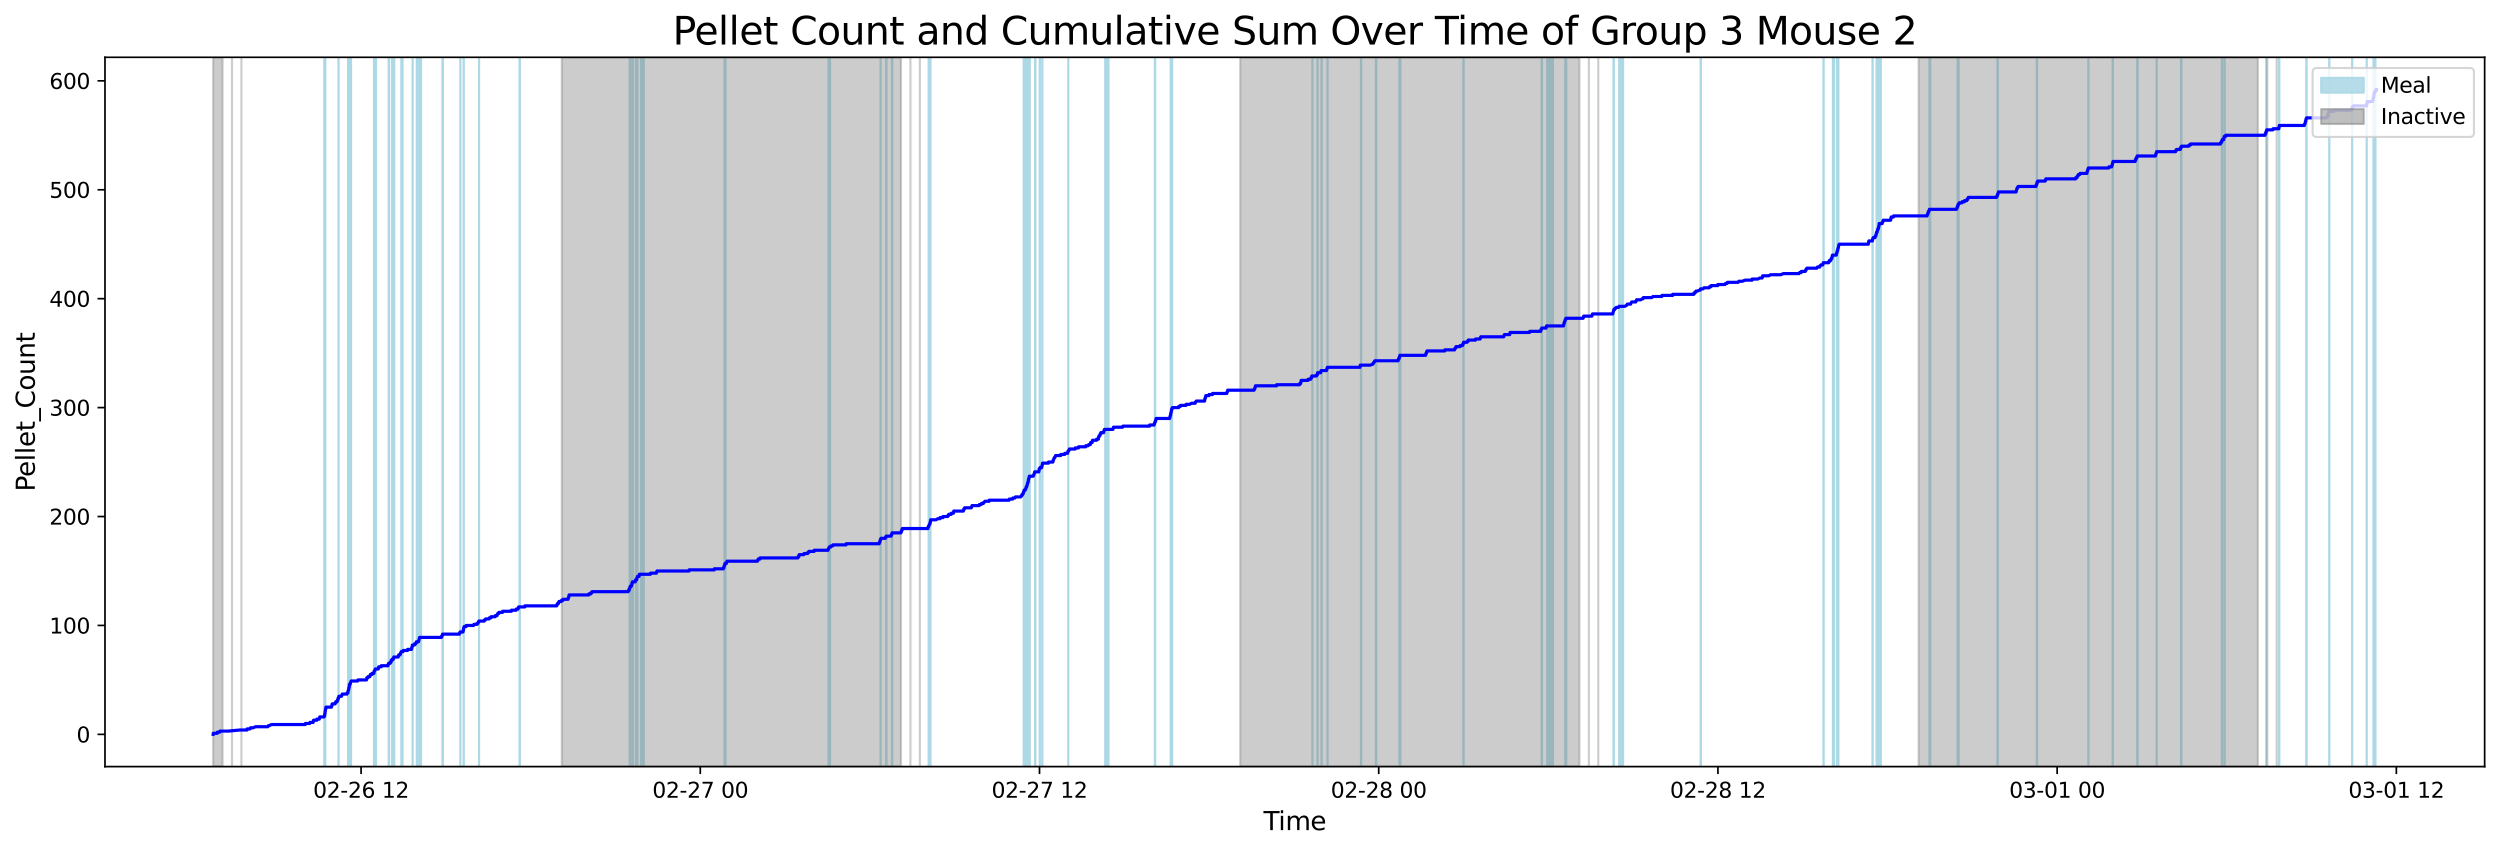 <?xml version="1.0" encoding="utf-8" standalone="no"?>
<!DOCTYPE svg PUBLIC "-//W3C//DTD SVG 1.1//EN"
  "http://www.w3.org/Graphics/SVG/1.1/DTD/svg11.dtd">
<svg xmlns:xlink="http://www.w3.org/1999/xlink" width="1172.435pt" height="399.009pt" viewBox="0 0 1172.435 399.009" xmlns="http://www.w3.org/2000/svg" version="1.1">
 <defs>
  <style type="text/css">*{stroke-linejoin: round; stroke-linecap: butt}</style>
 </defs>
 <g id="figure_1">
  <g id="patch_1">
   <path d="M 0 399.009 
L 1172.435 399.009 
L 1172.435 0 
L 0 0 
z
" style="fill: #ffffff"/>
  </g>
  <g id="axes_1">
   <g id="patch_2">
    <path d="M 49.235 359.517 
L 1165.235 359.517 
L 1165.235 26.877 
L 49.235 26.877 
z
" style="fill: #ffffff"/>
   </g>
   <g id="patch_3">
    <path d="M 152.068 359.517 
L 152.068 26.877 
L 152.259 26.877 
L 152.259 359.517 
z
" clip-path="url(#p34d2cd925c)" style="fill: #add8e6; stroke: #add8e6; stroke-linejoin: miter"/>
   </g>
   <g id="patch_4">
    <path d="M 152.351 359.517 
L 152.351 26.877 
L 152.572 26.877 
L 152.572 359.517 
z
" clip-path="url(#p34d2cd925c)" style="fill: #add8e6; stroke: #add8e6; stroke-linejoin: miter"/>
   </g>
   <g id="patch_5">
    <path d="M 158.708 359.517 
L 158.708 26.877 
L 158.795 26.877 
L 158.795 359.517 
z
" clip-path="url(#p34d2cd925c)" style="fill: #add8e6; stroke: #add8e6; stroke-linejoin: miter"/>
   </g>
   <g id="patch_6">
    <path d="M 163.233 359.517 
L 163.233 26.877 
L 163.44 26.877 
L 163.44 359.517 
z
" clip-path="url(#p34d2cd925c)" style="fill: #add8e6; stroke: #add8e6; stroke-linejoin: miter"/>
   </g>
   <g id="patch_7">
    <path d="M 163.518 359.517 
L 163.518 26.877 
L 163.542 26.877 
L 163.542 359.517 
z
" clip-path="url(#p34d2cd925c)" style="fill: #add8e6; stroke: #add8e6; stroke-linejoin: miter"/>
   </g>
   <g id="patch_8">
    <path d="M 163.924 359.517 
L 163.924 26.877 
L 164.091 26.877 
L 164.091 359.517 
z
" clip-path="url(#p34d2cd925c)" style="fill: #add8e6; stroke: #add8e6; stroke-linejoin: miter"/>
   </g>
   <g id="patch_9">
    <path d="M 164.444 359.517 
L 164.444 26.877 
L 164.637 26.877 
L 164.637 359.517 
z
" clip-path="url(#p34d2cd925c)" style="fill: #add8e6; stroke: #add8e6; stroke-linejoin: miter"/>
   </g>
   <g id="patch_10">
    <path d="M 176.321 359.517 
L 176.321 26.877 
L 175.385 26.877 
L 175.385 359.517 
z
" clip-path="url(#p34d2cd925c)" style="fill: #add8e6; stroke: #add8e6; stroke-linejoin: miter"/>
   </g>
   <g id="patch_11">
    <path d="M 182.287 359.517 
L 182.287 26.877 
L 182.483 26.877 
L 182.483 359.517 
z
" clip-path="url(#p34d2cd925c)" style="fill: #add8e6; stroke: #add8e6; stroke-linejoin: miter"/>
   </g>
   <g id="patch_12">
    <path d="M 183.927 359.517 
L 183.927 26.877 
L 183.888 26.877 
L 183.888 359.517 
z
" clip-path="url(#p34d2cd925c)" style="fill: #add8e6; stroke: #add8e6; stroke-linejoin: miter"/>
   </g>
   <g id="patch_13">
    <path d="M 184.743 359.517 
L 184.743 26.877 
L 184.905 26.877 
L 184.905 359.517 
z
" clip-path="url(#p34d2cd925c)" style="fill: #add8e6; stroke: #add8e6; stroke-linejoin: miter"/>
   </g>
   <g id="patch_14">
    <path d="M 188.782 359.517 
L 188.782 26.877 
L 188.218 26.877 
L 188.218 359.517 
z
" clip-path="url(#p34d2cd925c)" style="fill: #add8e6; stroke: #add8e6; stroke-linejoin: miter"/>
   </g>
   <g id="patch_15">
    <path d="M 193.494 359.517 
L 193.494 26.877 
L 193.538 26.877 
L 193.538 359.517 
z
" clip-path="url(#p34d2cd925c)" style="fill: #add8e6; stroke: #add8e6; stroke-linejoin: miter"/>
   </g>
   <g id="patch_16">
    <path d="M 195.462 359.517 
L 195.462 26.877 
L 195.518 26.877 
L 195.518 359.517 
z
" clip-path="url(#p34d2cd925c)" style="fill: #add8e6; stroke: #add8e6; stroke-linejoin: miter"/>
   </g>
   <g id="patch_17">
    <path d="M 196.426 359.517 
L 196.426 26.877 
L 196.459 26.877 
L 196.459 359.517 
z
" clip-path="url(#p34d2cd925c)" style="fill: #add8e6; stroke: #add8e6; stroke-linejoin: miter"/>
   </g>
   <g id="patch_18">
    <path d="M 197.458 359.517 
L 197.458 26.877 
L 197.169 26.877 
L 197.169 359.517 
z
" clip-path="url(#p34d2cd925c)" style="fill: #add8e6; stroke: #add8e6; stroke-linejoin: miter"/>
   </g>
   <g id="patch_19">
    <path d="M 207.508 359.517 
L 207.508 26.877 
L 207.717 26.877 
L 207.717 359.517 
z
" clip-path="url(#p34d2cd925c)" style="fill: #add8e6; stroke: #add8e6; stroke-linejoin: miter"/>
   </g>
   <g id="patch_20">
    <path d="M 215.895 359.517 
L 215.895 26.877 
L 215.907 26.877 
L 215.907 359.517 
z
" clip-path="url(#p34d2cd925c)" style="fill: #add8e6; stroke: #add8e6; stroke-linejoin: miter"/>
   </g>
   <g id="patch_21">
    <path d="M 217.514 359.517 
L 217.514 26.877 
L 217.427 26.877 
L 217.427 359.517 
z
" clip-path="url(#p34d2cd925c)" style="fill: #add8e6; stroke: #add8e6; stroke-linejoin: miter"/>
   </g>
   <g id="patch_22">
    <path d="M 224.674 359.517 
L 224.674 26.877 
L 224.646 26.877 
L 224.646 359.517 
z
" clip-path="url(#p34d2cd925c)" style="fill: #add8e6; stroke: #add8e6; stroke-linejoin: miter"/>
   </g>
   <g id="patch_23">
    <path d="M 243.817 359.517 
L 243.817 26.877 
L 243.648 26.877 
L 243.648 359.517 
z
" clip-path="url(#p34d2cd925c)" style="fill: #add8e6; stroke: #add8e6; stroke-linejoin: miter"/>
   </g>
   <g id="patch_24">
    <path d="M 295.451 359.517 
L 295.451 26.877 
L 295.28 26.877 
L 295.28 359.517 
z
" clip-path="url(#p34d2cd925c)" style="fill: #add8e6; stroke: #add8e6; stroke-linejoin: miter"/>
   </g>
   <g id="patch_25">
    <path d="M 295.682 359.517 
L 295.682 26.877 
L 295.872 26.877 
L 295.872 359.517 
z
" clip-path="url(#p34d2cd925c)" style="fill: #add8e6; stroke: #add8e6; stroke-linejoin: miter"/>
   </g>
   <g id="patch_26">
    <path d="M 296.698 359.517 
L 296.698 26.877 
L 296.878 26.877 
L 296.878 359.517 
z
" clip-path="url(#p34d2cd925c)" style="fill: #add8e6; stroke: #add8e6; stroke-linejoin: miter"/>
   </g>
   <g id="patch_27">
    <path d="M 298.234 359.517 
L 298.234 26.877 
L 298.296 26.877 
L 298.296 359.517 
z
" clip-path="url(#p34d2cd925c)" style="fill: #add8e6; stroke: #add8e6; stroke-linejoin: miter"/>
   </g>
   <g id="patch_28">
    <path d="M 298.932 359.517 
L 298.932 26.877 
L 298.987 26.877 
L 298.987 359.517 
z
" clip-path="url(#p34d2cd925c)" style="fill: #add8e6; stroke: #add8e6; stroke-linejoin: miter"/>
   </g>
   <g id="patch_29">
    <path d="M 301.934 359.517 
L 301.934 26.877 
L 300.596 26.877 
L 300.596 359.517 
z
" clip-path="url(#p34d2cd925c)" style="fill: #add8e6; stroke: #add8e6; stroke-linejoin: miter"/>
   </g>
   <g id="patch_30">
    <path d="M 339.745 359.517 
L 339.745 26.877 
L 339.911 26.877 
L 339.911 359.517 
z
" clip-path="url(#p34d2cd925c)" style="fill: #add8e6; stroke: #add8e6; stroke-linejoin: miter"/>
   </g>
   <g id="patch_31">
    <path d="M 340.248 359.517 
L 340.248 26.877 
L 340.257 26.877 
L 340.257 359.517 
z
" clip-path="url(#p34d2cd925c)" style="fill: #add8e6; stroke: #add8e6; stroke-linejoin: miter"/>
   </g>
   <g id="patch_32">
    <path d="M 389.275 359.517 
L 389.275 26.877 
L 388.558 26.877 
L 388.558 359.517 
z
" clip-path="url(#p34d2cd925c)" style="fill: #add8e6; stroke: #add8e6; stroke-linejoin: miter"/>
   </g>
   <g id="patch_33">
    <path d="M 412.955 359.517 
L 412.955 26.877 
L 413.022 26.877 
L 413.022 359.517 
z
" clip-path="url(#p34d2cd925c)" style="fill: #add8e6; stroke: #add8e6; stroke-linejoin: miter"/>
   </g>
   <g id="patch_34">
    <path d="M 415.561 359.517 
L 415.561 26.877 
L 415.77 26.877 
L 415.77 359.517 
z
" clip-path="url(#p34d2cd925c)" style="fill: #add8e6; stroke: #add8e6; stroke-linejoin: miter"/>
   </g>
   <g id="patch_35">
    <path d="M 418.257 359.517 
L 418.257 26.877 
L 418.461 26.877 
L 418.461 359.517 
z
" clip-path="url(#p34d2cd925c)" style="fill: #add8e6; stroke: #add8e6; stroke-linejoin: miter"/>
   </g>
   <g id="patch_36">
    <path d="M 435.589 359.517 
L 435.589 26.877 
L 435.499 26.877 
L 435.499 359.517 
z
" clip-path="url(#p34d2cd925c)" style="fill: #add8e6; stroke: #add8e6; stroke-linejoin: miter"/>
   </g>
   <g id="patch_37">
    <path d="M 436.167 359.517 
L 436.167 26.877 
L 436.383 26.877 
L 436.383 359.517 
z
" clip-path="url(#p34d2cd925c)" style="fill: #add8e6; stroke: #add8e6; stroke-linejoin: miter"/>
   </g>
   <g id="patch_38">
    <path d="M 480.258 359.517 
L 480.258 26.877 
L 480.067 26.877 
L 480.067 359.517 
z
" clip-path="url(#p34d2cd925c)" style="fill: #add8e6; stroke: #add8e6; stroke-linejoin: miter"/>
   </g>
   <g id="patch_39">
    <path d="M 481.098 359.517 
L 481.098 26.877 
L 481.224 26.877 
L 481.224 359.517 
z
" clip-path="url(#p34d2cd925c)" style="fill: #add8e6; stroke: #add8e6; stroke-linejoin: miter"/>
   </g>
   <g id="patch_40">
    <path d="M 482.023 359.517 
L 482.023 26.877 
L 482.082 26.877 
L 482.082 359.517 
z
" clip-path="url(#p34d2cd925c)" style="fill: #add8e6; stroke: #add8e6; stroke-linejoin: miter"/>
   </g>
   <g id="patch_41">
    <path d="M 482.259 359.517 
L 482.259 26.877 
L 482.284 26.877 
L 482.284 359.517 
z
" clip-path="url(#p34d2cd925c)" style="fill: #add8e6; stroke: #add8e6; stroke-linejoin: miter"/>
   </g>
   <g id="patch_42">
    <path d="M 482.775 359.517 
L 482.775 26.877 
L 482.943 26.877 
L 482.943 359.517 
z
" clip-path="url(#p34d2cd925c)" style="fill: #add8e6; stroke: #add8e6; stroke-linejoin: miter"/>
   </g>
   <g id="patch_43">
    <path d="M 485.57 359.517 
L 485.57 26.877 
L 485.41 26.877 
L 485.41 359.517 
z
" clip-path="url(#p34d2cd925c)" style="fill: #add8e6; stroke: #add8e6; stroke-linejoin: miter"/>
   </g>
   <g id="patch_44">
    <path d="M 487.767 359.517 
L 487.767 26.877 
L 487.618 26.877 
L 487.618 359.517 
z
" clip-path="url(#p34d2cd925c)" style="fill: #add8e6; stroke: #add8e6; stroke-linejoin: miter"/>
   </g>
   <g id="patch_45">
    <path d="M 488.821 359.517 
L 488.821 26.877 
L 488.854 26.877 
L 488.854 359.517 
z
" clip-path="url(#p34d2cd925c)" style="fill: #add8e6; stroke: #add8e6; stroke-linejoin: miter"/>
   </g>
   <g id="patch_46">
    <path d="M 500.967 359.517 
L 500.967 26.877 
L 501.014 26.877 
L 501.014 359.517 
z
" clip-path="url(#p34d2cd925c)" style="fill: #add8e6; stroke: #add8e6; stroke-linejoin: miter"/>
   </g>
   <g id="patch_47">
    <path d="M 519.861 359.517 
L 519.861 26.877 
L 518.308 26.877 
L 518.308 359.517 
z
" clip-path="url(#p34d2cd925c)" style="fill: #add8e6; stroke: #add8e6; stroke-linejoin: miter"/>
   </g>
   <g id="patch_48">
    <path d="M 541.595 359.517 
L 541.595 26.877 
L 541.774 26.877 
L 541.774 359.517 
z
" clip-path="url(#p34d2cd925c)" style="fill: #add8e6; stroke: #add8e6; stroke-linejoin: miter"/>
   </g>
   <g id="patch_49">
    <path d="M 549.088 359.517 
L 549.088 26.877 
L 549.018 26.877 
L 549.018 359.517 
z
" clip-path="url(#p34d2cd925c)" style="fill: #add8e6; stroke: #add8e6; stroke-linejoin: miter"/>
   </g>
   <g id="patch_50">
    <path d="M 549.339 359.517 
L 549.339 26.877 
L 549.515 26.877 
L 549.515 359.517 
z
" clip-path="url(#p34d2cd925c)" style="fill: #add8e6; stroke: #add8e6; stroke-linejoin: miter"/>
   </g>
   <g id="patch_51">
    <path d="M 549.576 359.517 
L 549.576 26.877 
L 549.709 26.877 
L 549.709 359.517 
z
" clip-path="url(#p34d2cd925c)" style="fill: #add8e6; stroke: #add8e6; stroke-linejoin: miter"/>
   </g>
   <g id="patch_52">
    <path d="M 615.498 359.517 
L 615.498 26.877 
L 615.476 26.877 
L 615.476 359.517 
z
" clip-path="url(#p34d2cd925c)" style="fill: #add8e6; stroke: #add8e6; stroke-linejoin: miter"/>
   </g>
   <g id="patch_53">
    <path d="M 617.857 359.517 
L 617.857 26.877 
L 617.92 26.877 
L 617.92 359.517 
z
" clip-path="url(#p34d2cd925c)" style="fill: #add8e6; stroke: #add8e6; stroke-linejoin: miter"/>
   </g>
   <g id="patch_54">
    <path d="M 619.844 359.517 
L 619.844 26.877 
L 619.769 26.877 
L 619.769 359.517 
z
" clip-path="url(#p34d2cd925c)" style="fill: #add8e6; stroke: #add8e6; stroke-linejoin: miter"/>
   </g>
   <g id="patch_55">
    <path d="M 622.578 359.517 
L 622.578 26.877 
L 622.607 26.877 
L 622.607 359.517 
z
" clip-path="url(#p34d2cd925c)" style="fill: #add8e6; stroke: #add8e6; stroke-linejoin: miter"/>
   </g>
   <g id="patch_56">
    <path d="M 638.245 359.517 
L 638.245 26.877 
L 638.347 26.877 
L 638.347 359.517 
z
" clip-path="url(#p34d2cd925c)" style="fill: #add8e6; stroke: #add8e6; stroke-linejoin: miter"/>
   </g>
   <g id="patch_57">
    <path d="M 645.245 359.517 
L 645.245 26.877 
L 645.437 26.877 
L 645.437 359.517 
z
" clip-path="url(#p34d2cd925c)" style="fill: #add8e6; stroke: #add8e6; stroke-linejoin: miter"/>
   </g>
   <g id="patch_58">
    <path d="M 656.273 359.517 
L 656.273 26.877 
L 656.459 26.877 
L 656.459 359.517 
z
" clip-path="url(#p34d2cd925c)" style="fill: #add8e6; stroke: #add8e6; stroke-linejoin: miter"/>
   </g>
   <g id="patch_59">
    <path d="M 656.595 359.517 
L 656.595 26.877 
L 656.753 26.877 
L 656.753 359.517 
z
" clip-path="url(#p34d2cd925c)" style="fill: #add8e6; stroke: #add8e6; stroke-linejoin: miter"/>
   </g>
   <g id="patch_60">
    <path d="M 686.266 359.517 
L 686.266 26.877 
L 686.403 26.877 
L 686.403 359.517 
z
" clip-path="url(#p34d2cd925c)" style="fill: #add8e6; stroke: #add8e6; stroke-linejoin: miter"/>
   </g>
   <g id="patch_61">
    <path d="M 722.975 359.517 
L 722.975 26.877 
L 723.139 26.877 
L 723.139 359.517 
z
" clip-path="url(#p34d2cd925c)" style="fill: #add8e6; stroke: #add8e6; stroke-linejoin: miter"/>
   </g>
   <g id="patch_62">
    <path d="M 728.299 359.517 
L 728.299 26.877 
L 725.596 26.877 
L 725.596 359.517 
z
" clip-path="url(#p34d2cd925c)" style="fill: #add8e6; stroke: #add8e6; stroke-linejoin: miter"/>
   </g>
   <g id="patch_63">
    <path d="M 734.542 359.517 
L 734.542 26.877 
L 734.072 26.877 
L 734.072 359.517 
z
" clip-path="url(#p34d2cd925c)" style="fill: #add8e6; stroke: #add8e6; stroke-linejoin: miter"/>
   </g>
   <g id="patch_64">
    <path d="M 756.675 359.517 
L 756.675 26.877 
L 756.848 26.877 
L 756.848 359.517 
z
" clip-path="url(#p34d2cd925c)" style="fill: #add8e6; stroke: #add8e6; stroke-linejoin: miter"/>
   </g>
   <g id="patch_65">
    <path d="M 761.179 359.517 
L 761.179 26.877 
L 759.341 26.877 
L 759.341 359.517 
z
" clip-path="url(#p34d2cd925c)" style="fill: #add8e6; stroke: #add8e6; stroke-linejoin: miter"/>
   </g>
   <g id="patch_66">
    <path d="M 797.685 359.517 
L 797.685 26.877 
L 797.539 26.877 
L 797.539 359.517 
z
" clip-path="url(#p34d2cd925c)" style="fill: #add8e6; stroke: #add8e6; stroke-linejoin: miter"/>
   </g>
   <g id="patch_67">
    <path d="M 855.133 359.517 
L 855.133 26.877 
L 855.255 26.877 
L 855.255 359.517 
z
" clip-path="url(#p34d2cd925c)" style="fill: #add8e6; stroke: #add8e6; stroke-linejoin: miter"/>
   </g>
   <g id="patch_68">
    <path d="M 860.128 359.517 
L 860.128 26.877 
L 859.577 26.877 
L 859.577 359.517 
z
" clip-path="url(#p34d2cd925c)" style="fill: #add8e6; stroke: #add8e6; stroke-linejoin: miter"/>
   </g>
   <g id="patch_69">
    <path d="M 861.503 359.517 
L 861.503 26.877 
L 861.647 26.877 
L 861.647 359.517 
z
" clip-path="url(#p34d2cd925c)" style="fill: #add8e6; stroke: #add8e6; stroke-linejoin: miter"/>
   </g>
   <g id="patch_70">
    <path d="M 861.995 359.517 
L 861.995 26.877 
L 862.162 26.877 
L 862.162 359.517 
z
" clip-path="url(#p34d2cd925c)" style="fill: #add8e6; stroke: #add8e6; stroke-linejoin: miter"/>
   </g>
   <g id="patch_71">
    <path d="M 878.137 359.517 
L 878.137 26.877 
L 878.247 26.877 
L 878.247 359.517 
z
" clip-path="url(#p34d2cd925c)" style="fill: #add8e6; stroke: #add8e6; stroke-linejoin: miter"/>
   </g>
   <g id="patch_72">
    <path d="M 880.039 359.517 
L 880.039 26.877 
L 880.207 26.877 
L 880.207 359.517 
z
" clip-path="url(#p34d2cd925c)" style="fill: #add8e6; stroke: #add8e6; stroke-linejoin: miter"/>
   </g>
   <g id="patch_73">
    <path d="M 880.479 359.517 
L 880.479 26.877 
L 880.692 26.877 
L 880.692 359.517 
z
" clip-path="url(#p34d2cd925c)" style="fill: #add8e6; stroke: #add8e6; stroke-linejoin: miter"/>
   </g>
   <g id="patch_74">
    <path d="M 881.142 359.517 
L 881.142 26.877 
L 881.031 26.877 
L 881.031 359.517 
z
" clip-path="url(#p34d2cd925c)" style="fill: #add8e6; stroke: #add8e6; stroke-linejoin: miter"/>
   </g>
   <g id="patch_75">
    <path d="M 882.071 359.517 
L 882.071 26.877 
L 881.454 26.877 
L 881.454 359.517 
z
" clip-path="url(#p34d2cd925c)" style="fill: #add8e6; stroke: #add8e6; stroke-linejoin: miter"/>
   </g>
   <g id="patch_76">
    <path d="M 905.246 359.517 
L 905.246 26.877 
L 904.857 26.877 
L 904.857 359.517 
z
" clip-path="url(#p34d2cd925c)" style="fill: #add8e6; stroke: #add8e6; stroke-linejoin: miter"/>
   </g>
   <g id="patch_77">
    <path d="M 918.083 359.517 
L 918.083 26.877 
L 918.075 26.877 
L 918.075 359.517 
z
" clip-path="url(#p34d2cd925c)" style="fill: #add8e6; stroke: #add8e6; stroke-linejoin: miter"/>
   </g>
   <g id="patch_78">
    <path d="M 918.343 359.517 
L 918.343 26.877 
L 918.558 26.877 
L 918.558 359.517 
z
" clip-path="url(#p34d2cd925c)" style="fill: #add8e6; stroke: #add8e6; stroke-linejoin: miter"/>
   </g>
   <g id="patch_79">
    <path d="M 936.76 359.517 
L 936.76 26.877 
L 936.934 26.877 
L 936.934 359.517 
z
" clip-path="url(#p34d2cd925c)" style="fill: #add8e6; stroke: #add8e6; stroke-linejoin: miter"/>
   </g>
   <g id="patch_80">
    <path d="M 955.216 359.517 
L 955.216 26.877 
L 955.345 26.877 
L 955.345 359.517 
z
" clip-path="url(#p34d2cd925c)" style="fill: #add8e6; stroke: #add8e6; stroke-linejoin: miter"/>
   </g>
   <g id="patch_81">
    <path d="M 979.368 359.517 
L 979.368 26.877 
L 979.422 26.877 
L 979.422 359.517 
z
" clip-path="url(#p34d2cd925c)" style="fill: #add8e6; stroke: #add8e6; stroke-linejoin: miter"/>
   </g>
   <g id="patch_82">
    <path d="M 990.861 359.517 
L 990.861 26.877 
L 990.772 26.877 
L 990.772 359.517 
z
" clip-path="url(#p34d2cd925c)" style="fill: #add8e6; stroke: #add8e6; stroke-linejoin: miter"/>
   </g>
   <g id="patch_83">
    <path d="M 1002.295 359.517 
L 1002.295 26.877 
L 1002.511 26.877 
L 1002.511 359.517 
z
" clip-path="url(#p34d2cd925c)" style="fill: #add8e6; stroke: #add8e6; stroke-linejoin: miter"/>
   </g>
   <g id="patch_84">
    <path d="M 1011.411 359.517 
L 1011.411 26.877 
L 1011.464 26.877 
L 1011.464 359.517 
z
" clip-path="url(#p34d2cd925c)" style="fill: #add8e6; stroke: #add8e6; stroke-linejoin: miter"/>
   </g>
   <g id="patch_85">
    <path d="M 1022.833 359.517 
L 1022.833 26.877 
L 1023.013 26.877 
L 1023.013 359.517 
z
" clip-path="url(#p34d2cd925c)" style="fill: #add8e6; stroke: #add8e6; stroke-linejoin: miter"/>
   </g>
   <g id="patch_86">
    <path d="M 1041.99 359.517 
L 1041.99 26.877 
L 1042.138 26.877 
L 1042.138 359.517 
z
" clip-path="url(#p34d2cd925c)" style="fill: #add8e6; stroke: #add8e6; stroke-linejoin: miter"/>
   </g>
   <g id="patch_87">
    <path d="M 1043.177 359.517 
L 1043.177 26.877 
L 1043.343 26.877 
L 1043.343 359.517 
z
" clip-path="url(#p34d2cd925c)" style="fill: #add8e6; stroke: #add8e6; stroke-linejoin: miter"/>
   </g>
   <g id="patch_88">
    <path d="M 1062.79 359.517 
L 1062.79 26.877 
L 1062.797 26.877 
L 1062.797 359.517 
z
" clip-path="url(#p34d2cd925c)" style="fill: #add8e6; stroke: #add8e6; stroke-linejoin: miter"/>
   </g>
   <g id="patch_89">
    <path d="M 1068.803 359.517 
L 1068.803 26.877 
L 1068.941 26.877 
L 1068.941 359.517 
z
" clip-path="url(#p34d2cd925c)" style="fill: #add8e6; stroke: #add8e6; stroke-linejoin: miter"/>
   </g>
   <g id="patch_90">
    <path d="M 1081.578 359.517 
L 1081.578 26.877 
L 1081.762 26.877 
L 1081.762 359.517 
z
" clip-path="url(#p34d2cd925c)" style="fill: #add8e6; stroke: #add8e6; stroke-linejoin: miter"/>
   </g>
   <g id="patch_91">
    <path d="M 1092.331 359.517 
L 1092.331 26.877 
L 1092.419 26.877 
L 1092.419 359.517 
z
" clip-path="url(#p34d2cd925c)" style="fill: #add8e6; stroke: #add8e6; stroke-linejoin: miter"/>
   </g>
   <g id="patch_92">
    <path d="M 1103.081 359.517 
L 1103.081 26.877 
L 1103.125 26.877 
L 1103.125 359.517 
z
" clip-path="url(#p34d2cd925c)" style="fill: #add8e6; stroke: #add8e6; stroke-linejoin: miter"/>
   </g>
   <g id="patch_93">
    <path d="M 1109.907 359.517 
L 1109.907 26.877 
L 1109.951 26.877 
L 1109.951 359.517 
z
" clip-path="url(#p34d2cd925c)" style="fill: #add8e6; stroke: #add8e6; stroke-linejoin: miter"/>
   </g>
   <g id="patch_94">
    <path d="M 1113.094 359.517 
L 1113.094 26.877 
L 1113.231 26.877 
L 1113.231 359.517 
z
" clip-path="url(#p34d2cd925c)" style="fill: #add8e6; stroke: #add8e6; stroke-linejoin: miter"/>
   </g>
   <g id="patch_95">
    <path d="M 1113.493 359.517 
L 1113.493 26.877 
L 1113.539 26.877 
L 1113.539 359.517 
z
" clip-path="url(#p34d2cd925c)" style="fill: #add8e6; stroke: #add8e6; stroke-linejoin: miter"/>
   </g>
   <g id="patch_96">
    <path d="M 1114.024 359.517 
L 1114.024 26.877 
L 1114.033 26.877 
L 1114.033 359.517 
z
" clip-path="url(#p34d2cd925c)" style="fill: #add8e6; stroke: #add8e6; stroke-linejoin: miter"/>
   </g>
   <g id="patch_97">
    <path d="M 99.962 359.517 
L 99.962 26.877 
L 104.381 26.877 
L 104.381 359.517 
z
" clip-path="url(#p34d2cd925c)" style="fill: #808080; opacity: 0.4; stroke: #808080; stroke-linejoin: miter"/>
   </g>
   <g id="patch_98">
    <path d="M 108.8 26.877 
L 108.8 26.877 
L 108.8 359.517 
" clip-path="url(#p34d2cd925c)" style="fill: #808080; opacity: 0.4; stroke: #808080; stroke-linejoin: miter"/>
   </g>
   <g id="patch_99">
    <path d="M 113.219 26.877 
L 113.219 26.877 
L 113.219 359.517 
" clip-path="url(#p34d2cd925c)" style="fill: #808080; opacity: 0.4; stroke: #808080; stroke-linejoin: miter"/>
   </g>
   <g id="patch_100">
    <path d="M 263.463 359.517 
L 263.463 26.877 
L 422.545 26.877 
L 422.545 359.517 
z
" clip-path="url(#p34d2cd925c)" style="fill: #808080; opacity: 0.4; stroke: #808080; stroke-linejoin: miter"/>
   </g>
   <g id="patch_101">
    <path d="M 426.964 26.877 
L 426.964 26.877 
L 426.964 359.517 
" clip-path="url(#p34d2cd925c)" style="fill: #808080; opacity: 0.4; stroke: #808080; stroke-linejoin: miter"/>
   </g>
   <g id="patch_102">
    <path d="M 431.383 26.877 
L 431.383 26.877 
L 431.383 359.517 
" clip-path="url(#p34d2cd925c)" style="fill: #808080; opacity: 0.4; stroke: #808080; stroke-linejoin: miter"/>
   </g>
   <g id="patch_103">
    <path d="M 581.627 359.517 
L 581.627 26.877 
L 740.709 26.877 
L 740.709 359.517 
z
" clip-path="url(#p34d2cd925c)" style="fill: #808080; opacity: 0.4; stroke: #808080; stroke-linejoin: miter"/>
   </g>
   <g id="patch_104">
    <path d="M 745.128 26.877 
L 745.128 26.877 
L 745.128 359.517 
" clip-path="url(#p34d2cd925c)" style="fill: #808080; opacity: 0.4; stroke: #808080; stroke-linejoin: miter"/>
   </g>
   <g id="patch_105">
    <path d="M 749.547 26.877 
L 749.547 26.877 
L 749.547 359.517 
" clip-path="url(#p34d2cd925c)" style="fill: #808080; opacity: 0.4; stroke: #808080; stroke-linejoin: miter"/>
   </g>
   <g id="patch_106">
    <path d="M 899.791 359.517 
L 899.791 26.877 
L 1058.873 26.877 
L 1058.873 359.517 
z
" clip-path="url(#p34d2cd925c)" style="fill: #808080; opacity: 0.4; stroke: #808080; stroke-linejoin: miter"/>
   </g>
   <g id="patch_107">
    <path d="M 1063.292 26.877 
L 1063.292 26.877 
L 1063.292 359.517 
" clip-path="url(#p34d2cd925c)" style="fill: #808080; opacity: 0.4; stroke: #808080; stroke-linejoin: miter"/>
   </g>
   <g id="patch_108">
    <path d="M 1067.711 26.877 
L 1067.711 26.877 
L 1067.711 359.517 
" clip-path="url(#p34d2cd925c)" style="fill: #808080; opacity: 0.4; stroke: #808080; stroke-linejoin: miter"/>
   </g>
   <g id="matplotlib.axis_1">
    <g id="xtick_1">
     <g id="line2d_1">
      <defs>
       <path id="m6a572334db" d="M 0 0 
L 0 3.5 
" style="stroke: #000000; stroke-width: 0.8"/>
      </defs>
      <g>
       <use xlink:href="#m6a572334db" x="169.336" y="359.517" style="stroke: #000000; stroke-width: 0.8"/>
      </g>
     </g>
     <g id="text_1">
      <!-- 02-26 12 -->
      <g transform="translate(146.856 374.116) scale(0.1 -0.1)">
       <defs>
        <path id="DejaVuSans-30" d="M 2034 4250 
Q 1547 4250 1301 3770 
Q 1056 3291 1056 2328 
Q 1056 1369 1301 889 
Q 1547 409 2034 409 
Q 2525 409 2770 889 
Q 3016 1369 3016 2328 
Q 3016 3291 2770 3770 
Q 2525 4250 2034 4250 
z
M 2034 4750 
Q 2819 4750 3233 4129 
Q 3647 3509 3647 2328 
Q 3647 1150 3233 529 
Q 2819 -91 2034 -91 
Q 1250 -91 836 529 
Q 422 1150 422 2328 
Q 422 3509 836 4129 
Q 1250 4750 2034 4750 
z
" transform="scale(0.016)"/>
        <path id="DejaVuSans-32" d="M 1228 531 
L 3431 531 
L 3431 0 
L 469 0 
L 469 531 
Q 828 903 1448 1529 
Q 2069 2156 2228 2338 
Q 2531 2678 2651 2914 
Q 2772 3150 2772 3378 
Q 2772 3750 2511 3984 
Q 2250 4219 1831 4219 
Q 1534 4219 1204 4116 
Q 875 4013 500 3803 
L 500 4441 
Q 881 4594 1212 4672 
Q 1544 4750 1819 4750 
Q 2544 4750 2975 4387 
Q 3406 4025 3406 3419 
Q 3406 3131 3298 2873 
Q 3191 2616 2906 2266 
Q 2828 2175 2409 1742 
Q 1991 1309 1228 531 
z
" transform="scale(0.016)"/>
        <path id="DejaVuSans-2d" d="M 313 2009 
L 1997 2009 
L 1997 1497 
L 313 1497 
L 313 2009 
z
" transform="scale(0.016)"/>
        <path id="DejaVuSans-36" d="M 2113 2584 
Q 1688 2584 1439 2293 
Q 1191 2003 1191 1497 
Q 1191 994 1439 701 
Q 1688 409 2113 409 
Q 2538 409 2786 701 
Q 3034 994 3034 1497 
Q 3034 2003 2786 2293 
Q 2538 2584 2113 2584 
z
M 3366 4563 
L 3366 3988 
Q 3128 4100 2886 4159 
Q 2644 4219 2406 4219 
Q 1781 4219 1451 3797 
Q 1122 3375 1075 2522 
Q 1259 2794 1537 2939 
Q 1816 3084 2150 3084 
Q 2853 3084 3261 2657 
Q 3669 2231 3669 1497 
Q 3669 778 3244 343 
Q 2819 -91 2113 -91 
Q 1303 -91 875 529 
Q 447 1150 447 2328 
Q 447 3434 972 4092 
Q 1497 4750 2381 4750 
Q 2619 4750 2861 4703 
Q 3103 4656 3366 4563 
z
" transform="scale(0.016)"/>
        <path id="DejaVuSans-20" transform="scale(0.016)"/>
        <path id="DejaVuSans-31" d="M 794 531 
L 1825 531 
L 1825 4091 
L 703 3866 
L 703 4441 
L 1819 4666 
L 2450 4666 
L 2450 531 
L 3481 531 
L 3481 0 
L 794 0 
L 794 531 
z
" transform="scale(0.016)"/>
       </defs>
       <use xlink:href="#DejaVuSans-30"/>
       <use xlink:href="#DejaVuSans-32" x="63.623"/>
       <use xlink:href="#DejaVuSans-2d" x="127.246"/>
       <use xlink:href="#DejaVuSans-32" x="163.33"/>
       <use xlink:href="#DejaVuSans-36" x="226.953"/>
       <use xlink:href="#DejaVuSans-20" x="290.576"/>
       <use xlink:href="#DejaVuSans-31" x="322.363"/>
       <use xlink:href="#DejaVuSans-32" x="385.986"/>
      </g>
     </g>
    </g>
    <g id="xtick_2">
     <g id="line2d_2">
      <g>
       <use xlink:href="#m6a572334db" x="328.418" y="359.517" style="stroke: #000000; stroke-width: 0.8"/>
      </g>
     </g>
     <g id="text_2">
      <!-- 02-27 00 -->
      <g transform="translate(305.938 374.116) scale(0.1 -0.1)">
       <defs>
        <path id="DejaVuSans-37" d="M 525 4666 
L 3525 4666 
L 3525 4397 
L 1831 0 
L 1172 0 
L 2766 4134 
L 525 4134 
L 525 4666 
z
" transform="scale(0.016)"/>
       </defs>
       <use xlink:href="#DejaVuSans-30"/>
       <use xlink:href="#DejaVuSans-32" x="63.623"/>
       <use xlink:href="#DejaVuSans-2d" x="127.246"/>
       <use xlink:href="#DejaVuSans-32" x="163.33"/>
       <use xlink:href="#DejaVuSans-37" x="226.953"/>
       <use xlink:href="#DejaVuSans-20" x="290.576"/>
       <use xlink:href="#DejaVuSans-30" x="322.363"/>
       <use xlink:href="#DejaVuSans-30" x="385.986"/>
      </g>
     </g>
    </g>
    <g id="xtick_3">
     <g id="line2d_3">
      <g>
       <use xlink:href="#m6a572334db" x="487.5" y="359.517" style="stroke: #000000; stroke-width: 0.8"/>
      </g>
     </g>
     <g id="text_3">
      <!-- 02-27 12 -->
      <g transform="translate(465.02 374.116) scale(0.1 -0.1)">
       <use xlink:href="#DejaVuSans-30"/>
       <use xlink:href="#DejaVuSans-32" x="63.623"/>
       <use xlink:href="#DejaVuSans-2d" x="127.246"/>
       <use xlink:href="#DejaVuSans-32" x="163.33"/>
       <use xlink:href="#DejaVuSans-37" x="226.953"/>
       <use xlink:href="#DejaVuSans-20" x="290.576"/>
       <use xlink:href="#DejaVuSans-31" x="322.363"/>
       <use xlink:href="#DejaVuSans-32" x="385.986"/>
      </g>
     </g>
    </g>
    <g id="xtick_4">
     <g id="line2d_4">
      <g>
       <use xlink:href="#m6a572334db" x="646.582" y="359.517" style="stroke: #000000; stroke-width: 0.8"/>
      </g>
     </g>
     <g id="text_4">
      <!-- 02-28 00 -->
      <g transform="translate(624.102 374.116) scale(0.1 -0.1)">
       <defs>
        <path id="DejaVuSans-38" d="M 2034 2216 
Q 1584 2216 1326 1975 
Q 1069 1734 1069 1313 
Q 1069 891 1326 650 
Q 1584 409 2034 409 
Q 2484 409 2743 651 
Q 3003 894 3003 1313 
Q 3003 1734 2745 1975 
Q 2488 2216 2034 2216 
z
M 1403 2484 
Q 997 2584 770 2862 
Q 544 3141 544 3541 
Q 544 4100 942 4425 
Q 1341 4750 2034 4750 
Q 2731 4750 3128 4425 
Q 3525 4100 3525 3541 
Q 3525 3141 3298 2862 
Q 3072 2584 2669 2484 
Q 3125 2378 3379 2068 
Q 3634 1759 3634 1313 
Q 3634 634 3220 271 
Q 2806 -91 2034 -91 
Q 1263 -91 848 271 
Q 434 634 434 1313 
Q 434 1759 690 2068 
Q 947 2378 1403 2484 
z
M 1172 3481 
Q 1172 3119 1398 2916 
Q 1625 2713 2034 2713 
Q 2441 2713 2670 2916 
Q 2900 3119 2900 3481 
Q 2900 3844 2670 4047 
Q 2441 4250 2034 4250 
Q 1625 4250 1398 4047 
Q 1172 3844 1172 3481 
z
" transform="scale(0.016)"/>
       </defs>
       <use xlink:href="#DejaVuSans-30"/>
       <use xlink:href="#DejaVuSans-32" x="63.623"/>
       <use xlink:href="#DejaVuSans-2d" x="127.246"/>
       <use xlink:href="#DejaVuSans-32" x="163.33"/>
       <use xlink:href="#DejaVuSans-38" x="226.953"/>
       <use xlink:href="#DejaVuSans-20" x="290.576"/>
       <use xlink:href="#DejaVuSans-30" x="322.363"/>
       <use xlink:href="#DejaVuSans-30" x="385.986"/>
      </g>
     </g>
    </g>
    <g id="xtick_5">
     <g id="line2d_5">
      <g>
       <use xlink:href="#m6a572334db" x="805.664" y="359.517" style="stroke: #000000; stroke-width: 0.8"/>
      </g>
     </g>
     <g id="text_5">
      <!-- 02-28 12 -->
      <g transform="translate(783.184 374.116) scale(0.1 -0.1)">
       <use xlink:href="#DejaVuSans-30"/>
       <use xlink:href="#DejaVuSans-32" x="63.623"/>
       <use xlink:href="#DejaVuSans-2d" x="127.246"/>
       <use xlink:href="#DejaVuSans-32" x="163.33"/>
       <use xlink:href="#DejaVuSans-38" x="226.953"/>
       <use xlink:href="#DejaVuSans-20" x="290.576"/>
       <use xlink:href="#DejaVuSans-31" x="322.363"/>
       <use xlink:href="#DejaVuSans-32" x="385.986"/>
      </g>
     </g>
    </g>
    <g id="xtick_6">
     <g id="line2d_6">
      <g>
       <use xlink:href="#m6a572334db" x="964.746" y="359.517" style="stroke: #000000; stroke-width: 0.8"/>
      </g>
     </g>
     <g id="text_6">
      <!-- 03-01 00 -->
      <g transform="translate(942.266 374.116) scale(0.1 -0.1)">
       <defs>
        <path id="DejaVuSans-33" d="M 2597 2516 
Q 3050 2419 3304 2112 
Q 3559 1806 3559 1356 
Q 3559 666 3084 287 
Q 2609 -91 1734 -91 
Q 1441 -91 1130 -33 
Q 819 25 488 141 
L 488 750 
Q 750 597 1062 519 
Q 1375 441 1716 441 
Q 2309 441 2620 675 
Q 2931 909 2931 1356 
Q 2931 1769 2642 2001 
Q 2353 2234 1838 2234 
L 1294 2234 
L 1294 2753 
L 1863 2753 
Q 2328 2753 2575 2939 
Q 2822 3125 2822 3475 
Q 2822 3834 2567 4026 
Q 2313 4219 1838 4219 
Q 1578 4219 1281 4162 
Q 984 4106 628 3988 
L 628 4550 
Q 988 4650 1302 4700 
Q 1616 4750 1894 4750 
Q 2613 4750 3031 4423 
Q 3450 4097 3450 3541 
Q 3450 3153 3228 2886 
Q 3006 2619 2597 2516 
z
" transform="scale(0.016)"/>
       </defs>
       <use xlink:href="#DejaVuSans-30"/>
       <use xlink:href="#DejaVuSans-33" x="63.623"/>
       <use xlink:href="#DejaVuSans-2d" x="127.246"/>
       <use xlink:href="#DejaVuSans-30" x="163.33"/>
       <use xlink:href="#DejaVuSans-31" x="226.953"/>
       <use xlink:href="#DejaVuSans-20" x="290.576"/>
       <use xlink:href="#DejaVuSans-30" x="322.363"/>
       <use xlink:href="#DejaVuSans-30" x="385.986"/>
      </g>
     </g>
    </g>
    <g id="xtick_7">
     <g id="line2d_7">
      <g>
       <use xlink:href="#m6a572334db" x="1123.828" y="359.517" style="stroke: #000000; stroke-width: 0.8"/>
      </g>
     </g>
     <g id="text_7">
      <!-- 03-01 12 -->
      <g transform="translate(1101.348 374.116) scale(0.1 -0.1)">
       <use xlink:href="#DejaVuSans-30"/>
       <use xlink:href="#DejaVuSans-33" x="63.623"/>
       <use xlink:href="#DejaVuSans-2d" x="127.246"/>
       <use xlink:href="#DejaVuSans-30" x="163.33"/>
       <use xlink:href="#DejaVuSans-31" x="226.953"/>
       <use xlink:href="#DejaVuSans-20" x="290.576"/>
       <use xlink:href="#DejaVuSans-31" x="322.363"/>
       <use xlink:href="#DejaVuSans-32" x="385.986"/>
      </g>
     </g>
    </g>
    <g id="text_8">
     <!-- Time -->
     <g transform="translate(592.555 389.313) scale(0.12 -0.12)">
      <defs>
       <path id="DejaVuSans-54" d="M -19 4666 
L 3928 4666 
L 3928 4134 
L 2272 4134 
L 2272 0 
L 1638 0 
L 1638 4134 
L -19 4134 
L -19 4666 
z
" transform="scale(0.016)"/>
       <path id="DejaVuSans-69" d="M 603 3500 
L 1178 3500 
L 1178 0 
L 603 0 
L 603 3500 
z
M 603 4863 
L 1178 4863 
L 1178 4134 
L 603 4134 
L 603 4863 
z
" transform="scale(0.016)"/>
       <path id="DejaVuSans-6d" d="M 3328 2828 
Q 3544 3216 3844 3400 
Q 4144 3584 4550 3584 
Q 5097 3584 5394 3201 
Q 5691 2819 5691 2113 
L 5691 0 
L 5113 0 
L 5113 2094 
Q 5113 2597 4934 2840 
Q 4756 3084 4391 3084 
Q 3944 3084 3684 2787 
Q 3425 2491 3425 1978 
L 3425 0 
L 2847 0 
L 2847 2094 
Q 2847 2600 2669 2842 
Q 2491 3084 2119 3084 
Q 1678 3084 1418 2786 
Q 1159 2488 1159 1978 
L 1159 0 
L 581 0 
L 581 3500 
L 1159 3500 
L 1159 2956 
Q 1356 3278 1631 3431 
Q 1906 3584 2284 3584 
Q 2666 3584 2933 3390 
Q 3200 3197 3328 2828 
z
" transform="scale(0.016)"/>
       <path id="DejaVuSans-65" d="M 3597 1894 
L 3597 1613 
L 953 1613 
Q 991 1019 1311 708 
Q 1631 397 2203 397 
Q 2534 397 2845 478 
Q 3156 559 3463 722 
L 3463 178 
Q 3153 47 2828 -22 
Q 2503 -91 2169 -91 
Q 1331 -91 842 396 
Q 353 884 353 1716 
Q 353 2575 817 3079 
Q 1281 3584 2069 3584 
Q 2775 3584 3186 3129 
Q 3597 2675 3597 1894 
z
M 3022 2063 
Q 3016 2534 2758 2815 
Q 2500 3097 2075 3097 
Q 1594 3097 1305 2825 
Q 1016 2553 972 2059 
L 3022 2063 
z
" transform="scale(0.016)"/>
      </defs>
      <use xlink:href="#DejaVuSans-54"/>
      <use xlink:href="#DejaVuSans-69" x="57.959"/>
      <use xlink:href="#DejaVuSans-6d" x="85.742"/>
      <use xlink:href="#DejaVuSans-65" x="183.154"/>
     </g>
    </g>
   </g>
   <g id="matplotlib.axis_2">
    <g id="ytick_1">
     <g id="line2d_8">
      <defs>
       <path id="m7ddebfa529" d="M 0 0 
L -3.5 0 
" style="stroke: #000000; stroke-width: 0.8"/>
      </defs>
      <g>
       <use xlink:href="#m7ddebfa529" x="49.235" y="344.397" style="stroke: #000000; stroke-width: 0.8"/>
      </g>
     </g>
     <g id="text_9">
      <!-- 0 -->
      <g transform="translate(35.873 348.196) scale(0.1 -0.1)">
       <use xlink:href="#DejaVuSans-30"/>
      </g>
     </g>
    </g>
    <g id="ytick_2">
     <g id="line2d_9">
      <g>
       <use xlink:href="#m7ddebfa529" x="49.235" y="293.316" style="stroke: #000000; stroke-width: 0.8"/>
      </g>
     </g>
     <g id="text_10">
      <!-- 100 -->
      <g transform="translate(23.148 297.115) scale(0.1 -0.1)">
       <use xlink:href="#DejaVuSans-31"/>
       <use xlink:href="#DejaVuSans-30" x="63.623"/>
       <use xlink:href="#DejaVuSans-30" x="127.246"/>
      </g>
     </g>
    </g>
    <g id="ytick_3">
     <g id="line2d_10">
      <g>
       <use xlink:href="#m7ddebfa529" x="49.235" y="242.235" style="stroke: #000000; stroke-width: 0.8"/>
      </g>
     </g>
     <g id="text_11">
      <!-- 200 -->
      <g transform="translate(23.148 246.034) scale(0.1 -0.1)">
       <use xlink:href="#DejaVuSans-32"/>
       <use xlink:href="#DejaVuSans-30" x="63.623"/>
       <use xlink:href="#DejaVuSans-30" x="127.246"/>
      </g>
     </g>
    </g>
    <g id="ytick_4">
     <g id="line2d_11">
      <g>
       <use xlink:href="#m7ddebfa529" x="49.235" y="191.154" style="stroke: #000000; stroke-width: 0.8"/>
      </g>
     </g>
     <g id="text_12">
      <!-- 300 -->
      <g transform="translate(23.148 194.953) scale(0.1 -0.1)">
       <use xlink:href="#DejaVuSans-33"/>
       <use xlink:href="#DejaVuSans-30" x="63.623"/>
       <use xlink:href="#DejaVuSans-30" x="127.246"/>
      </g>
     </g>
    </g>
    <g id="ytick_5">
     <g id="line2d_12">
      <g>
       <use xlink:href="#m7ddebfa529" x="49.235" y="140.073" style="stroke: #000000; stroke-width: 0.8"/>
      </g>
     </g>
     <g id="text_13">
      <!-- 400 -->
      <g transform="translate(23.148 143.872) scale(0.1 -0.1)">
       <defs>
        <path id="DejaVuSans-34" d="M 2419 4116 
L 825 1625 
L 2419 1625 
L 2419 4116 
z
M 2253 4666 
L 3047 4666 
L 3047 1625 
L 3713 1625 
L 3713 1100 
L 3047 1100 
L 3047 0 
L 2419 0 
L 2419 1100 
L 313 1100 
L 313 1709 
L 2253 4666 
z
" transform="scale(0.016)"/>
       </defs>
       <use xlink:href="#DejaVuSans-34"/>
       <use xlink:href="#DejaVuSans-30" x="63.623"/>
       <use xlink:href="#DejaVuSans-30" x="127.246"/>
      </g>
     </g>
    </g>
    <g id="ytick_6">
     <g id="line2d_13">
      <g>
       <use xlink:href="#m7ddebfa529" x="49.235" y="88.992" style="stroke: #000000; stroke-width: 0.8"/>
      </g>
     </g>
     <g id="text_14">
      <!-- 500 -->
      <g transform="translate(23.148 92.791) scale(0.1 -0.1)">
       <defs>
        <path id="DejaVuSans-35" d="M 691 4666 
L 3169 4666 
L 3169 4134 
L 1269 4134 
L 1269 2991 
Q 1406 3038 1543 3061 
Q 1681 3084 1819 3084 
Q 2600 3084 3056 2656 
Q 3513 2228 3513 1497 
Q 3513 744 3044 326 
Q 2575 -91 1722 -91 
Q 1428 -91 1123 -41 
Q 819 9 494 109 
L 494 744 
Q 775 591 1075 516 
Q 1375 441 1709 441 
Q 2250 441 2565 725 
Q 2881 1009 2881 1497 
Q 2881 1984 2565 2268 
Q 2250 2553 1709 2553 
Q 1456 2553 1204 2497 
Q 953 2441 691 2322 
L 691 4666 
z
" transform="scale(0.016)"/>
       </defs>
       <use xlink:href="#DejaVuSans-35"/>
       <use xlink:href="#DejaVuSans-30" x="63.623"/>
       <use xlink:href="#DejaVuSans-30" x="127.246"/>
      </g>
     </g>
    </g>
    <g id="ytick_7">
     <g id="line2d_14">
      <g>
       <use xlink:href="#m7ddebfa529" x="49.235" y="37.911" style="stroke: #000000; stroke-width: 0.8"/>
      </g>
     </g>
     <g id="text_15">
      <!-- 600 -->
      <g transform="translate(23.148 41.71) scale(0.1 -0.1)">
       <use xlink:href="#DejaVuSans-36"/>
       <use xlink:href="#DejaVuSans-30" x="63.623"/>
       <use xlink:href="#DejaVuSans-30" x="127.246"/>
      </g>
     </g>
    </g>
    <g id="text_16">
     <!-- Pellet_Count -->
     <g transform="translate(16.318 230.485) rotate(-90) scale(0.12 -0.12)">
      <defs>
       <path id="DejaVuSans-50" d="M 1259 4147 
L 1259 2394 
L 2053 2394 
Q 2494 2394 2734 2622 
Q 2975 2850 2975 3272 
Q 2975 3691 2734 3919 
Q 2494 4147 2053 4147 
L 1259 4147 
z
M 628 4666 
L 2053 4666 
Q 2838 4666 3239 4311 
Q 3641 3956 3641 3272 
Q 3641 2581 3239 2228 
Q 2838 1875 2053 1875 
L 1259 1875 
L 1259 0 
L 628 0 
L 628 4666 
z
" transform="scale(0.016)"/>
       <path id="DejaVuSans-6c" d="M 603 4863 
L 1178 4863 
L 1178 0 
L 603 0 
L 603 4863 
z
" transform="scale(0.016)"/>
       <path id="DejaVuSans-74" d="M 1172 4494 
L 1172 3500 
L 2356 3500 
L 2356 3053 
L 1172 3053 
L 1172 1153 
Q 1172 725 1289 603 
Q 1406 481 1766 481 
L 2356 481 
L 2356 0 
L 1766 0 
Q 1100 0 847 248 
Q 594 497 594 1153 
L 594 3053 
L 172 3053 
L 172 3500 
L 594 3500 
L 594 4494 
L 1172 4494 
z
" transform="scale(0.016)"/>
       <path id="DejaVuSans-5f" d="M 3263 -1063 
L 3263 -1509 
L -63 -1509 
L -63 -1063 
L 3263 -1063 
z
" transform="scale(0.016)"/>
       <path id="DejaVuSans-43" d="M 4122 4306 
L 4122 3641 
Q 3803 3938 3442 4084 
Q 3081 4231 2675 4231 
Q 1875 4231 1450 3742 
Q 1025 3253 1025 2328 
Q 1025 1406 1450 917 
Q 1875 428 2675 428 
Q 3081 428 3442 575 
Q 3803 722 4122 1019 
L 4122 359 
Q 3791 134 3420 21 
Q 3050 -91 2638 -91 
Q 1578 -91 968 557 
Q 359 1206 359 2328 
Q 359 3453 968 4101 
Q 1578 4750 2638 4750 
Q 3056 4750 3426 4639 
Q 3797 4528 4122 4306 
z
" transform="scale(0.016)"/>
       <path id="DejaVuSans-6f" d="M 1959 3097 
Q 1497 3097 1228 2736 
Q 959 2375 959 1747 
Q 959 1119 1226 758 
Q 1494 397 1959 397 
Q 2419 397 2687 759 
Q 2956 1122 2956 1747 
Q 2956 2369 2687 2733 
Q 2419 3097 1959 3097 
z
M 1959 3584 
Q 2709 3584 3137 3096 
Q 3566 2609 3566 1747 
Q 3566 888 3137 398 
Q 2709 -91 1959 -91 
Q 1206 -91 779 398 
Q 353 888 353 1747 
Q 353 2609 779 3096 
Q 1206 3584 1959 3584 
z
" transform="scale(0.016)"/>
       <path id="DejaVuSans-75" d="M 544 1381 
L 544 3500 
L 1119 3500 
L 1119 1403 
Q 1119 906 1312 657 
Q 1506 409 1894 409 
Q 2359 409 2629 706 
Q 2900 1003 2900 1516 
L 2900 3500 
L 3475 3500 
L 3475 0 
L 2900 0 
L 2900 538 
Q 2691 219 2414 64 
Q 2138 -91 1772 -91 
Q 1169 -91 856 284 
Q 544 659 544 1381 
z
M 1991 3584 
L 1991 3584 
z
" transform="scale(0.016)"/>
       <path id="DejaVuSans-6e" d="M 3513 2113 
L 3513 0 
L 2938 0 
L 2938 2094 
Q 2938 2591 2744 2837 
Q 2550 3084 2163 3084 
Q 1697 3084 1428 2787 
Q 1159 2491 1159 1978 
L 1159 0 
L 581 0 
L 581 3500 
L 1159 3500 
L 1159 2956 
Q 1366 3272 1645 3428 
Q 1925 3584 2291 3584 
Q 2894 3584 3203 3211 
Q 3513 2838 3513 2113 
z
" transform="scale(0.016)"/>
      </defs>
      <use xlink:href="#DejaVuSans-50"/>
      <use xlink:href="#DejaVuSans-65" x="56.678"/>
      <use xlink:href="#DejaVuSans-6c" x="118.201"/>
      <use xlink:href="#DejaVuSans-6c" x="145.984"/>
      <use xlink:href="#DejaVuSans-65" x="173.768"/>
      <use xlink:href="#DejaVuSans-74" x="235.291"/>
      <use xlink:href="#DejaVuSans-5f" x="274.5"/>
      <use xlink:href="#DejaVuSans-43" x="324.5"/>
      <use xlink:href="#DejaVuSans-6f" x="394.324"/>
      <use xlink:href="#DejaVuSans-75" x="455.506"/>
      <use xlink:href="#DejaVuSans-6e" x="518.885"/>
      <use xlink:href="#DejaVuSans-74" x="582.264"/>
     </g>
    </g>
   </g>
   <g id="line2d_15">
    <path d="M 99.962 344.397 
L 99.992 343.886 
L 101.903 343.886 
L 101.918 343.376 
L 103.015 343.376 
L 103.155 342.865 
L 107.106 342.865 
L 112.468 342.354 
L 115.859 342.354 
L 115.863 341.843 
L 117.237 341.843 
L 117.424 341.332 
L 118.673 341.332 
L 119.851 340.822 
L 125.596 340.822 
L 125.865 340.311 
L 126.307 340.311 
L 127.271 339.8 
L 143.154 339.8 
L 143.235 339.289 
L 145.253 339.289 
L 145.389 338.778 
L 146.855 338.778 
L 146.88 338.267 
L 147.05 338.267 
L 147.05 338.267 
L 147.065 337.757 
L 148.582 337.757 
L 148.589 337.246 
L 149.742 337.246 
L 149.76 336.735 
L 149.896 336.735 
L 149.941 336.224 
L 152.036 336.224 
L 152.054 335.713 
L 152.246 335.713 
L 152.338 334.692 
L 152.411 334.692 
L 152.478 333.67 
L 152.548 333.67 
L 152.607 332.649 
L 152.747 332.649 
L 152.861 331.627 
L 155.435 331.627 
L 155.505 331.116 
L 155.637 331.116 
L 155.641 330.605 
L 155.759 330.605 
L 155.788 330.094 
L 157.177 330.094 
L 157.18 329.584 
L 157.486 329.584 
L 157.49 329.073 
L 158.123 329.073 
L 158.138 328.562 
L 158.344 328.562 
L 158.351 328.051 
L 158.484 328.051 
L 158.499 327.54 
L 158.778 327.54 
L 158.823 327.03 
L 158.937 326.519 
L 160.185 326.519 
L 160.237 326.008 
L 160.399 326.008 
L 160.509 325.497 
L 162.693 325.497 
L 162.715 324.986 
L 163.149 324.986 
L 163.253 323.965 
L 163.341 323.965 
L 163.396 323.454 
L 163.525 323.454 
L 163.628 322.432 
L 163.746 322.432 
L 163.89 320.9 
L 164.236 320.9 
L 164.339 320.389 
L 164.479 319.878 
L 164.711 319.367 
L 167.745 319.367 
L 167.885 318.857 
L 171.888 318.857 
L 171.892 318.346 
L 172.017 318.346 
L 172.024 317.835 
L 172.617 317.835 
L 172.624 317.324 
L 173.475 317.324 
L 173.486 316.813 
L 173.674 316.813 
L 173.692 316.303 
L 174.469 316.303 
L 174.48 315.792 
L 175.353 315.792 
L 175.434 314.77 
L 175.685 314.77 
L 175.968 313.749 
L 177.401 313.749 
L 177.493 313.238 
L 177.603 312.727 
L 178.763 312.727 
L 178.767 312.216 
L 181.948 312.216 
L 181.978 311.705 
L 182.14 311.705 
L 182.147 311.194 
L 182.817 311.194 
L 182.821 310.684 
L 183.318 310.684 
L 183.44 310.173 
L 183.473 310.173 
L 183.477 309.662 
L 183.871 309.662 
L 183.874 309.151 
L 184.486 309.151 
L 184.515 308.64 
L 184.655 308.64 
L 184.677 308.13 
L 186.765 308.13 
L 186.795 307.619 
L 186.931 307.619 
L 186.968 307.108 
L 187.608 307.108 
L 187.671 306.597 
L 187.84 306.597 
L 187.896 306.086 
L 188.102 306.086 
L 188.205 305.576 
L 189.037 305.576 
L 189.089 305.065 
L 191.118 305.065 
L 191.14 304.554 
L 192.97 304.554 
L 192.981 304.043 
L 193.106 304.043 
L 193.125 303.532 
L 193.283 303.532 
L 193.39 302.511 
L 194.355 302.511 
L 194.38 302 
L 194.944 302 
L 195.003 301.489 
L 195.253 301.489 
L 195.275 300.978 
L 196.281 300.978 
L 196.292 300.467 
L 196.413 300.467 
L 196.516 299.957 
L 196.516 299.957 
L 196.778 298.935 
L 207.011 298.935 
L 207.011 298.935 
L 207.048 298.424 
L 207.309 298.424 
L 207.361 297.913 
L 207.512 297.913 
L 207.516 297.403 
L 215.451 297.403 
L 215.477 296.892 
L 215.724 296.892 
L 215.746 296.381 
L 217.138 296.381 
L 217.149 295.87 
L 217.271 295.87 
L 217.278 295.359 
L 217.41 295.359 
L 217.477 294.338 
L 217.657 294.338 
L 217.69 293.827 
L 218.622 293.827 
L 218.655 293.316 
L 222.12 293.316 
L 222.242 292.805 
L 223.741 292.805 
L 223.752 292.294 
L 224.238 292.294 
L 224.297 291.784 
L 224.455 291.784 
L 224.547 291.273 
L 227.073 291.273 
L 227.099 290.762 
L 227.596 290.762 
L 227.788 290.251 
L 229.371 290.251 
L 229.5 289.74 
L 230.262 289.74 
L 230.295 289.23 
L 232.225 289.23 
L 232.258 288.719 
L 233.087 288.719 
L 233.146 288.208 
L 233.289 288.208 
L 233.433 287.697 
L 233.934 287.697 
L 233.97 287.186 
L 235.657 287.186 
L 235.712 286.676 
L 239.837 286.676 
L 239.844 286.165 
L 242.079 286.165 
L 242.087 285.654 
L 242.922 285.654 
L 242.937 285.143 
L 243.177 285.143 
L 243.217 284.632 
L 246.148 284.632 
L 246.163 284.122 
L 261.099 284.122 
L 261.11 283.611 
L 261.353 283.611 
L 261.368 283.1 
L 261.865 283.1 
L 261.887 282.589 
L 262.112 282.589 
L 262.145 282.078 
L 263.235 282.078 
L 263.309 281.567 
L 264.001 281.567 
L 264.019 281.057 
L 266.402 281.057 
L 266.413 280.546 
L 266.593 280.546 
L 266.604 280.035 
L 266.781 280.035 
L 266.888 279.013 
L 276.146 279.013 
L 276.16 278.503 
L 277.114 278.503 
L 277.121 277.992 
L 277.578 277.992 
L 277.608 277.481 
L 294.602 277.481 
L 294.613 276.97 
L 295.007 276.97 
L 295.018 276.459 
L 295.154 276.459 
L 295.158 275.949 
L 295.357 275.949 
L 295.357 275.949 
L 295.412 275.438 
L 295.53 275.438 
L 295.53 275.438 
L 295.563 274.927 
L 296.119 274.927 
L 296.13 274.416 
L 296.281 274.416 
L 296.289 273.905 
L 296.414 273.905 
L 296.568 272.884 
L 297.887 272.884 
L 297.938 272.373 
L 298.075 272.373 
L 298.082 271.862 
L 298.609 271.862 
L 298.76 270.84 
L 298.859 270.84 
L 298.962 270.33 
L 299.699 270.33 
L 299.816 269.819 
L 299.864 269.308 
L 305.034 269.308 
L 305.057 268.797 
L 307.84 268.797 
L 307.848 268.286 
L 308.065 268.286 
L 308.106 267.776 
L 323.156 267.776 
L 323.167 267.265 
L 334.98 267.265 
L 334.98 267.265 
L 335.002 266.754 
L 339.237 266.754 
L 339.244 266.243 
L 339.495 266.243 
L 339.502 265.732 
L 339.65 265.732 
L 339.668 265.222 
L 339.845 265.222 
L 339.87 264.711 
L 340.007 264.711 
L 340.014 264.2 
L 340.706 264.2 
L 340.758 263.689 
L 340.902 263.689 
L 340.935 263.178 
L 355.256 263.178 
L 355.311 262.667 
L 355.554 262.667 
L 355.58 262.157 
L 356.438 262.157 
L 356.46 261.646 
L 374.184 261.646 
L 374.191 261.135 
L 374.611 261.135 
L 374.614 260.624 
L 374.795 260.624 
L 374.802 260.113 
L 376.934 260.113 
L 377.074 259.603 
L 378.783 259.603 
L 378.812 259.092 
L 379.324 259.092 
L 379.343 258.581 
L 381.788 258.581 
L 381.817 258.07 
L 388.328 258.07 
L 388.328 258.07 
L 388.354 257.559 
L 388.534 257.559 
L 388.637 257.049 
L 388.715 257.049 
L 388.715 257.049 
L 388.913 256.538 
L 389.595 256.538 
L 389.654 256.027 
L 390.537 256.027 
L 390.648 255.516 
L 396.786 255.516 
L 396.798 255.005 
L 412.286 255.005 
L 412.297 254.494 
L 412.544 254.494 
L 412.577 253.984 
L 412.72 253.984 
L 412.739 253.473 
L 412.853 253.473 
L 412.897 252.962 
L 413.059 252.962 
L 413.148 252.451 
L 415.217 252.451 
L 415.265 251.94 
L 415.574 251.94 
L 415.582 251.43 
L 417.902 251.43 
L 417.961 250.919 
L 418.115 250.919 
L 418.189 250.408 
L 418.329 250.408 
L 418.34 249.897 
L 422.505 249.897 
L 422.512 249.386 
L 422.766 249.386 
L 422.785 248.876 
L 422.925 248.876 
L 422.95 248.365 
L 423.186 248.365 
L 423.212 247.854 
L 435.191 247.854 
L 435.198 247.343 
L 435.353 247.343 
L 435.364 246.832 
L 435.596 246.832 
L 435.725 246.322 
L 435.883 245.811 
L 436.1 245.811 
L 436.222 244.789 
L 436.369 244.789 
L 436.369 244.789 
L 436.446 243.767 
L 438.962 243.767 
L 439.779 243.257 
L 440.821 243.257 
L 440.832 242.746 
L 442.221 242.746 
L 442.232 242.235 
L 444.441 242.235 
L 444.585 241.724 
L 444.909 241.724 
L 444.912 241.213 
L 446.047 241.213 
L 446.054 240.703 
L 447.133 240.703 
L 447.14 240.192 
L 447.269 240.192 
L 447.277 239.681 
L 451.784 239.681 
L 451.791 239.17 
L 452.016 239.17 
L 452.02 238.659 
L 452.31 238.659 
L 452.377 238.149 
L 455.511 238.149 
L 455.636 237.638 
L 455.754 237.638 
L 455.831 237.127 
L 459.178 237.127 
L 459.178 237.127 
L 459.267 236.616 
L 460.139 236.616 
L 460.268 236.105 
L 461.167 236.105 
L 461.274 235.594 
L 461.557 235.594 
L 461.918 235.084 
L 463.855 235.084 
L 463.895 234.573 
L 473.253 234.573 
L 473.308 234.062 
L 474.891 234.062 
L 474.972 233.551 
L 475.963 233.551 
L 476.213 233.04 
L 478.71 233.04 
L 479.049 232.53 
L 479.189 232.53 
L 479.189 232.53 
L 479.2 232.019 
L 479.55 232.019 
L 479.664 231.508 
L 479.863 231.508 
L 479.885 230.997 
L 480.043 230.997 
L 480.15 230.486 
L 480.235 229.976 
L 480.684 229.976 
L 480.728 229.465 
L 481.034 229.465 
L 481.21 228.443 
L 481.457 228.443 
L 481.468 227.932 
L 481.604 227.932 
L 481.708 227.422 
L 481.84 226.911 
L 481.906 226.911 
L 481.921 226.4 
L 482.094 226.4 
L 482.197 225.889 
L 482.322 224.867 
L 482.426 224.867 
L 482.437 224.357 
L 482.58 224.357 
L 482.713 223.335 
L 484.543 223.335 
L 484.653 222.824 
L 484.827 222.824 
L 484.978 222.313 
L 485.088 221.803 
L 485.206 221.803 
L 485.235 221.292 
L 487.15 221.292 
L 487.172 220.781 
L 487.294 220.781 
L 487.375 219.759 
L 487.784 219.759 
L 487.791 219.249 
L 488.531 219.249 
L 488.686 218.227 
L 488.804 218.227 
L 488.94 217.205 
L 491.672 217.205 
L 491.731 216.694 
L 493.775 216.694 
L 493.779 216.184 
L 493.933 216.184 
L 493.941 215.673 
L 494.103 215.673 
L 494.22 215.162 
L 494.268 215.162 
L 494.401 214.651 
L 494.655 214.651 
L 494.802 214.14 
L 494.95 214.14 
L 495.053 213.63 
L 497.446 213.63 
L 497.45 213.119 
L 499.31 213.119 
L 499.332 212.608 
L 500.691 212.608 
L 500.698 212.097 
L 500.849 212.097 
L 500.853 211.586 
L 501.055 211.586 
L 501.298 211.076 
L 501.504 211.076 
L 501.538 210.565 
L 504.27 210.565 
L 504.277 210.054 
L 505.783 210.054 
L 505.82 209.543 
L 509.182 209.543 
L 509.186 209.032 
L 510.324 209.032 
L 510.537 208.522 
L 511.314 208.522 
L 511.322 208.011 
L 511.502 208.011 
L 511.506 207.5 
L 512.213 207.5 
L 512.342 206.478 
L 514.216 206.478 
L 514.275 205.967 
L 515.107 205.967 
L 515.185 204.946 
L 515.358 204.946 
L 515.391 204.435 
L 515.77 204.435 
L 515.785 203.924 
L 515.987 203.924 
L 516.01 203.413 
L 516.26 203.413 
L 516.267 202.903 
L 517.56 202.903 
L 517.575 202.392 
L 517.707 202.392 
L 517.737 201.881 
L 517.939 201.881 
L 517.972 201.37 
L 521.938 201.37 
L 521.964 200.859 
L 522.141 200.859 
L 522.163 200.349 
L 526.453 200.349 
L 526.608 199.838 
L 539.117 199.838 
L 539.124 199.327 
L 541.216 199.327 
L 541.231 198.816 
L 541.426 198.816 
L 541.452 198.305 
L 541.584 198.305 
L 541.698 197.794 
L 541.857 197.794 
L 541.879 197.284 
L 542.03 197.284 
L 542.033 196.773 
L 542.148 196.773 
L 542.166 196.262 
L 548.511 196.262 
L 548.526 195.751 
L 548.677 195.751 
L 548.791 195.24 
L 548.839 194.73 
L 548.986 194.73 
L 549.056 193.708 
L 549.17 193.708 
L 549.281 193.197 
L 549.428 192.176 
L 549.527 192.176 
L 549.535 191.665 
L 549.814 191.665 
L 549.84 191.154 
L 552.738 191.154 
L 552.749 190.643 
L 553.512 190.643 
L 553.567 190.132 
L 556.196 190.132 
L 556.215 189.622 
L 557.912 189.622 
L 558.774 189.111 
L 560.508 189.111 
L 560.538 188.6 
L 560.711 188.6 
L 561.031 188.089 
L 564.916 188.089 
L 565.03 187.067 
L 565.159 187.067 
L 565.174 186.557 
L 565.34 186.557 
L 565.428 186.046 
L 565.487 185.535 
L 566.967 185.535 
L 566.986 185.024 
L 568.65 185.024 
L 568.665 184.513 
L 575.319 184.513 
L 575.327 184.003 
L 575.57 184.003 
L 575.57 184.003 
L 575.603 183.492 
L 575.75 183.492 
L 575.765 182.981 
L 588.123 182.981 
L 588.178 182.47 
L 588.429 182.47 
L 588.547 181.959 
L 588.624 181.449 
L 588.771 181.449 
L 588.779 180.938 
L 598.695 180.938 
L 598.703 180.427 
L 609.437 180.427 
L 609.474 179.916 
L 609.953 179.916 
L 609.96 179.405 
L 610.115 179.405 
L 610.214 178.384 
L 613.455 178.384 
L 613.462 177.873 
L 614.615 177.873 
L 614.633 177.362 
L 615.012 177.362 
L 615.038 176.851 
L 615.185 176.851 
L 615.193 176.34 
L 617.373 176.34 
L 617.384 175.83 
L 617.807 175.83 
L 617.907 174.808 
L 619.339 174.808 
L 619.358 174.297 
L 619.56 174.297 
L 619.568 173.786 
L 622.079 173.786 
L 622.105 173.276 
L 622.3 173.276 
L 622.311 172.765 
L 622.48 172.765 
L 622.514 172.254 
L 637.807 172.254 
L 637.943 171.232 
L 642.634 171.232 
L 643.931 170.722 
L 644.045 170.211 
L 644.144 170.211 
L 644.406 169.7 
L 644.616 169.7 
L 644.774 169.189 
L 655.667 169.189 
L 655.678 168.678 
L 655.869 168.678 
L 655.895 168.167 
L 656.182 168.167 
L 656.19 167.657 
L 656.333 167.657 
L 656.352 167.146 
L 656.503 167.146 
L 656.51 166.635 
L 668.574 166.635 
L 668.599 166.124 
L 668.761 166.124 
L 668.78 165.613 
L 668.997 165.613 
L 669.004 165.103 
L 669.178 165.103 
L 669.211 164.592 
L 677.548 164.592 
L 677.588 164.081 
L 682.162 164.081 
L 682.162 164.081 
L 682.213 163.57 
L 682.434 163.57 
L 682.508 163.059 
L 682.851 163.059 
L 682.854 162.549 
L 684.806 162.549 
L 684.81 162.038 
L 685.889 162.038 
L 685.914 161.527 
L 686.187 161.527 
L 686.194 161.016 
L 686.386 161.016 
L 686.389 160.505 
L 688.072 160.505 
L 688.212 159.994 
L 688.566 159.994 
L 688.573 159.484 
L 691.983 159.484 
L 692.012 158.973 
L 694.148 158.973 
L 694.178 158.462 
L 694.377 158.462 
L 694.443 157.951 
L 705.199 157.951 
L 705.229 157.44 
L 705.406 157.44 
L 705.52 156.93 
L 707.994 156.93 
L 708.197 155.908 
L 717.322 155.908 
L 717.381 155.397 
L 722.536 155.397 
L 722.555 154.886 
L 722.728 154.886 
L 722.735 154.376 
L 722.894 154.376 
L 723.008 153.865 
L 725.055 153.865 
L 725.07 153.354 
L 725.213 153.354 
L 725.291 152.843 
L 733.219 152.843 
L 733.414 151.822 
L 733.506 151.822 
L 733.51 151.311 
L 733.727 151.311 
L 733.731 150.8 
L 733.856 150.8 
L 734.011 150.289 
L 734.04 150.289 
L 734.059 149.778 
L 734.316 149.778 
L 734.383 149.267 
L 742.433 149.267 
L 742.609 148.757 
L 742.716 148.757 
L 742.742 148.246 
L 746.572 148.246 
L 746.645 147.735 
L 746.848 147.224 
L 756.315 147.224 
L 756.315 147.224 
L 756.448 146.713 
L 756.481 146.713 
L 756.551 146.203 
L 756.739 145.692 
L 756.794 145.692 
L 756.835 145.181 
L 757.254 145.181 
L 757.299 144.67 
L 757.637 144.67 
L 757.969 144.159 
L 759.07 144.159 
L 759.328 143.649 
L 762.016 143.649 
L 762.907 143.138 
L 763.146 142.627 
L 764.73 142.627 
L 764.877 142.116 
L 765.256 141.605 
L 767.116 141.605 
L 767.289 141.094 
L 767.433 141.094 
L 767.51 140.584 
L 769.506 140.584 
L 770.198 140.073 
L 770.592 140.073 
L 770.688 139.562 
L 774.643 139.562 
L 775.195 139.051 
L 779.334 139.051 
L 779.438 138.54 
L 779.438 138.54 
L 784.438 138.54 
L 784.438 138.03 
L 794.337 138.03 
L 794.348 137.519 
L 794.79 137.519 
L 794.863 137.008 
L 795.302 137.008 
L 795.405 136.497 
L 796.027 136.497 
L 797.22 135.986 
L 797.452 135.986 
L 797.526 135.476 
L 798.712 135.476 
L 799.109 134.965 
L 801.569 134.965 
L 801.694 134.454 
L 802.416 134.454 
L 802.457 133.943 
L 805.583 133.943 
L 805.587 133.432 
L 808.982 133.432 
L 809.232 132.922 
L 809.984 132.922 
L 810.087 132.411 
L 815.161 132.411 
L 815.47 131.9 
L 817.083 131.9 
L 818.398 131.389 
L 821.675 131.389 
L 821.686 130.878 
L 824.297 130.878 
L 825.314 130.367 
L 826.396 130.367 
L 826.492 129.857 
L 826.639 129.857 
L 826.661 129.346 
L 829.478 129.346 
L 830.377 128.835 
L 835.186 128.835 
L 836.309 128.324 
L 843.696 128.324 
L 843.936 127.813 
L 844.724 127.813 
L 844.753 127.303 
L 846.613 127.303 
L 846.661 126.792 
L 846.948 126.792 
L 846.97 126.281 
L 847.198 126.281 
L 847.368 125.77 
L 852.03 125.77 
L 852.236 125.259 
L 853.378 125.259 
L 853.403 124.749 
L 853.584 124.749 
L 853.926 124.238 
L 854.817 124.238 
L 854.976 123.727 
L 855.009 123.727 
L 855.038 123.216 
L 857.594 123.216 
L 857.612 122.705 
L 857.914 122.705 
L 857.922 122.194 
L 858.526 122.194 
L 858.581 121.684 
L 858.758 121.684 
L 858.828 121.173 
L 859.089 121.173 
L 859.155 120.662 
L 859.218 120.662 
L 859.225 120.151 
L 859.369 120.151 
L 859.376 119.64 
L 861.162 119.64 
L 861.181 119.13 
L 861.299 119.13 
L 861.346 118.619 
L 861.464 118.619 
L 861.472 118.108 
L 861.623 118.108 
L 861.634 117.597 
L 861.799 117.597 
L 861.921 116.576 
L 862.028 116.576 
L 862.33 115.043 
L 862.352 115.043 
L 862.503 114.532 
L 876.183 114.532 
L 876.312 113.511 
L 876.43 113.511 
L 876.433 113 
L 878.124 113 
L 878.234 111.978 
L 878.334 111.978 
L 878.334 111.978 
L 878.44 111.467 
L 879.273 111.467 
L 879.306 110.957 
L 879.567 110.957 
L 879.593 110.446 
L 879.803 110.446 
L 879.803 110.446 
L 879.924 109.424 
L 880.027 109.424 
L 880.046 108.913 
L 880.333 108.913 
L 880.462 107.892 
L 880.602 107.892 
L 880.631 107.381 
L 880.878 107.381 
L 880.885 106.87 
L 881 106.87 
L 881 106.87 
L 881.136 105.849 
L 881.239 105.849 
L 881.28 104.827 
L 882.712 104.827 
L 882.712 104.827 
L 882.73 104.316 
L 882.867 104.316 
L 882.977 103.805 
L 883.169 103.805 
L 883.198 103.294 
L 886.626 103.294 
L 886.741 102.784 
L 886.774 102.784 
L 886.796 102.273 
L 886.917 102.273 
L 886.921 101.762 
L 888.015 101.762 
L 888.018 101.251 
L 903.75 101.251 
L 903.794 100.74 
L 903.963 100.74 
L 903.974 100.23 
L 904.166 100.23 
L 904.214 99.719 
L 904.335 99.719 
L 904.343 99.208 
L 904.578 99.208 
L 904.63 98.697 
L 904.832 98.697 
L 904.844 98.186 
L 917.519 98.186 
L 917.611 97.676 
L 917.802 97.676 
L 917.832 97.165 
L 917.99 97.165 
L 918.005 96.654 
L 918.192 96.654 
L 918.207 96.143 
L 918.395 96.143 
L 918.439 95.632 
L 918.763 95.632 
L 918.796 95.122 
L 920.144 95.122 
L 920.17 94.611 
L 921.264 94.611 
L 921.275 94.1 
L 922.357 94.1 
L 922.379 93.589 
L 922.766 93.589 
L 922.773 93.078 
L 922.983 93.078 
L 923.097 92.567 
L 936.336 92.567 
L 936.369 92.057 
L 936.623 92.057 
L 936.638 91.546 
L 936.804 91.546 
L 936.807 91.035 
L 936.999 91.035 
L 937.223 90.013 
L 945.479 90.013 
L 945.601 89.503 
L 945.859 88.481 
L 946.047 88.481 
L 946.054 87.97 
L 946.301 87.97 
L 946.404 87.459 
L 954.785 87.459 
L 954.796 86.949 
L 955.028 86.949 
L 955.032 86.438 
L 955.22 86.438 
L 955.223 85.927 
L 955.367 85.927 
L 955.374 85.416 
L 955.617 85.416 
L 955.625 84.905 
L 959.149 84.905 
L 959.182 84.394 
L 959.381 84.394 
L 959.436 83.884 
L 973.4 83.884 
L 973.437 83.373 
L 974.029 83.373 
L 974.044 82.862 
L 974.261 82.862 
L 974.261 82.862 
L 974.372 82.351 
L 974.674 82.351 
L 974.707 81.84 
L 975.385 81.84 
L 975.477 81.33 
L 978.691 81.33 
L 978.695 80.819 
L 978.824 80.819 
L 979.004 79.797 
L 979.167 79.797 
L 979.203 79.286 
L 979.362 79.286 
L 979.376 78.776 
L 988.984 78.776 
L 988.991 78.265 
L 990.313 78.265 
L 990.335 77.754 
L 990.486 77.754 
L 990.49 77.243 
L 990.623 77.243 
L 990.726 76.732 
L 990.792 76.222 
L 990.936 76.222 
L 990.95 75.711 
L 1001.313 75.711 
L 1001.328 75.2 
L 1001.53 75.2 
L 1001.545 74.689 
L 1001.74 74.689 
L 1001.762 74.178 
L 1002.053 74.178 
L 1002.068 73.667 
L 1002.259 73.667 
L 1002.281 73.157 
L 1010.828 73.157 
L 1010.843 72.646 
L 1011.012 72.646 
L 1011.208 71.624 
L 1011.406 71.624 
L 1011.428 71.113 
L 1020.307 71.113 
L 1020.314 70.603 
L 1020.642 70.603 
L 1020.701 70.092 
L 1022.516 70.092 
L 1022.524 69.581 
L 1022.667 69.581 
L 1022.675 69.07 
L 1023.047 69.07 
L 1023.072 68.559 
L 1026.471 68.559 
L 1026.471 68.559 
L 1026.519 68.049 
L 1027.215 68.049 
L 1027.278 67.538 
L 1041.312 67.538 
L 1041.341 67.027 
L 1041.654 67.027 
L 1041.72 66.516 
L 1041.952 66.516 
L 1041.963 66.005 
L 1042.129 66.005 
L 1042.17 65.494 
L 1042.843 65.494 
L 1042.965 64.473 
L 1043.123 64.473 
L 1043.142 63.962 
L 1043.757 63.962 
L 1043.779 63.451 
L 1062.18 63.451 
L 1062.184 62.94 
L 1062.416 62.94 
L 1062.467 62.43 
L 1062.655 62.43 
L 1062.662 61.919 
L 1062.821 61.919 
L 1062.85 61.408 
L 1063.009 61.408 
L 1063.034 60.897 
L 1065.947 60.897 
L 1065.947 60.897 
L 1065.973 60.386 
L 1068.687 60.386 
L 1068.694 59.876 
L 1068.816 59.876 
L 1068.82 59.365 
L 1068.934 59.365 
L 1068.937 58.854 
L 1080.633 58.854 
L 1080.64 58.343 
L 1080.887 58.343 
L 1081.005 57.832 
L 1081.031 57.832 
L 1081.145 57.322 
L 1081.2 56.811 
L 1081.347 56.811 
L 1081.454 55.789 
L 1081.609 55.789 
L 1081.734 55.278 
L 1091.242 55.278 
L 1091.271 54.767 
L 1091.526 54.767 
L 1091.555 54.257 
L 1091.721 54.257 
L 1091.724 53.746 
L 1091.909 53.746 
L 1092.041 52.724 
L 1092.155 52.724 
L 1092.163 52.213 
L 1094.604 52.213 
L 1094.611 51.703 
L 1102.757 51.703 
L 1102.772 51.192 
L 1102.952 51.192 
L 1102.963 50.681 
L 1103.136 50.681 
L 1103.184 50.17 
L 1103.49 50.17 
L 1103.575 49.659 
L 1109.842 49.659 
L 1109.938 48.638 
L 1110.148 48.638 
L 1110.188 47.616 
L 1112.703 47.616 
L 1112.74 47.105 
L 1112.873 47.105 
L 1112.965 46.084 
L 1113.075 46.084 
L 1113.197 45.062 
L 1113.3 45.062 
L 1113.418 43.53 
L 1113.742 43.53 
L 1113.885 42.508 
L 1114.464 42.508 
L 1114.508 41.997 
L 1114.508 41.997 
" clip-path="url(#p34d2cd925c)" style="fill: none; stroke: #0000ff; stroke-width: 1.5; stroke-linecap: square"/>
   </g>
   <g id="patch_109">
    <path d="M 49.235 359.517 
L 49.235 26.877 
" style="fill: none; stroke: #000000; stroke-width: 0.8; stroke-linejoin: miter; stroke-linecap: square"/>
   </g>
   <g id="patch_110">
    <path d="M 1165.235 359.517 
L 1165.235 26.877 
" style="fill: none; stroke: #000000; stroke-width: 0.8; stroke-linejoin: miter; stroke-linecap: square"/>
   </g>
   <g id="patch_111">
    <path d="M 49.235 359.517 
L 1165.235 359.517 
" style="fill: none; stroke: #000000; stroke-width: 0.8; stroke-linejoin: miter; stroke-linecap: square"/>
   </g>
   <g id="patch_112">
    <path d="M 49.235 26.877 
L 1165.235 26.877 
" style="fill: none; stroke: #000000; stroke-width: 0.8; stroke-linejoin: miter; stroke-linecap: square"/>
   </g>
   <g id="text_17">
    <!-- Pellet Count and Cumulative Sum Over Time of Group 3 Mouse 2 -->
    <g transform="translate(315.461 20.877) scale(0.18 -0.18)">
     <defs>
      <path id="DejaVuSans-61" d="M 2194 1759 
Q 1497 1759 1228 1600 
Q 959 1441 959 1056 
Q 959 750 1161 570 
Q 1363 391 1709 391 
Q 2188 391 2477 730 
Q 2766 1069 2766 1631 
L 2766 1759 
L 2194 1759 
z
M 3341 1997 
L 3341 0 
L 2766 0 
L 2766 531 
Q 2569 213 2275 61 
Q 1981 -91 1556 -91 
Q 1019 -91 701 211 
Q 384 513 384 1019 
Q 384 1609 779 1909 
Q 1175 2209 1959 2209 
L 2766 2209 
L 2766 2266 
Q 2766 2663 2505 2880 
Q 2244 3097 1772 3097 
Q 1472 3097 1187 3025 
Q 903 2953 641 2809 
L 641 3341 
Q 956 3463 1253 3523 
Q 1550 3584 1831 3584 
Q 2591 3584 2966 3190 
Q 3341 2797 3341 1997 
z
" transform="scale(0.016)"/>
      <path id="DejaVuSans-64" d="M 2906 2969 
L 2906 4863 
L 3481 4863 
L 3481 0 
L 2906 0 
L 2906 525 
Q 2725 213 2448 61 
Q 2172 -91 1784 -91 
Q 1150 -91 751 415 
Q 353 922 353 1747 
Q 353 2572 751 3078 
Q 1150 3584 1784 3584 
Q 2172 3584 2448 3432 
Q 2725 3281 2906 2969 
z
M 947 1747 
Q 947 1113 1208 752 
Q 1469 391 1925 391 
Q 2381 391 2643 752 
Q 2906 1113 2906 1747 
Q 2906 2381 2643 2742 
Q 2381 3103 1925 3103 
Q 1469 3103 1208 2742 
Q 947 2381 947 1747 
z
" transform="scale(0.016)"/>
      <path id="DejaVuSans-76" d="M 191 3500 
L 800 3500 
L 1894 563 
L 2988 3500 
L 3597 3500 
L 2284 0 
L 1503 0 
L 191 3500 
z
" transform="scale(0.016)"/>
      <path id="DejaVuSans-53" d="M 3425 4513 
L 3425 3897 
Q 3066 4069 2747 4153 
Q 2428 4238 2131 4238 
Q 1616 4238 1336 4038 
Q 1056 3838 1056 3469 
Q 1056 3159 1242 3001 
Q 1428 2844 1947 2747 
L 2328 2669 
Q 3034 2534 3370 2195 
Q 3706 1856 3706 1288 
Q 3706 609 3251 259 
Q 2797 -91 1919 -91 
Q 1588 -91 1214 -16 
Q 841 59 441 206 
L 441 856 
Q 825 641 1194 531 
Q 1563 422 1919 422 
Q 2459 422 2753 634 
Q 3047 847 3047 1241 
Q 3047 1584 2836 1778 
Q 2625 1972 2144 2069 
L 1759 2144 
Q 1053 2284 737 2584 
Q 422 2884 422 3419 
Q 422 4038 858 4394 
Q 1294 4750 2059 4750 
Q 2388 4750 2728 4690 
Q 3069 4631 3425 4513 
z
" transform="scale(0.016)"/>
      <path id="DejaVuSans-4f" d="M 2522 4238 
Q 1834 4238 1429 3725 
Q 1025 3213 1025 2328 
Q 1025 1447 1429 934 
Q 1834 422 2522 422 
Q 3209 422 3611 934 
Q 4013 1447 4013 2328 
Q 4013 3213 3611 3725 
Q 3209 4238 2522 4238 
z
M 2522 4750 
Q 3503 4750 4090 4092 
Q 4678 3434 4678 2328 
Q 4678 1225 4090 567 
Q 3503 -91 2522 -91 
Q 1538 -91 948 565 
Q 359 1222 359 2328 
Q 359 3434 948 4092 
Q 1538 4750 2522 4750 
z
" transform="scale(0.016)"/>
      <path id="DejaVuSans-72" d="M 2631 2963 
Q 2534 3019 2420 3045 
Q 2306 3072 2169 3072 
Q 1681 3072 1420 2755 
Q 1159 2438 1159 1844 
L 1159 0 
L 581 0 
L 581 3500 
L 1159 3500 
L 1159 2956 
Q 1341 3275 1631 3429 
Q 1922 3584 2338 3584 
Q 2397 3584 2469 3576 
Q 2541 3569 2628 3553 
L 2631 2963 
z
" transform="scale(0.016)"/>
      <path id="DejaVuSans-66" d="M 2375 4863 
L 2375 4384 
L 1825 4384 
Q 1516 4384 1395 4259 
Q 1275 4134 1275 3809 
L 1275 3500 
L 2222 3500 
L 2222 3053 
L 1275 3053 
L 1275 0 
L 697 0 
L 697 3053 
L 147 3053 
L 147 3500 
L 697 3500 
L 697 3744 
Q 697 4328 969 4595 
Q 1241 4863 1831 4863 
L 2375 4863 
z
" transform="scale(0.016)"/>
      <path id="DejaVuSans-47" d="M 3809 666 
L 3809 1919 
L 2778 1919 
L 2778 2438 
L 4434 2438 
L 4434 434 
Q 4069 175 3628 42 
Q 3188 -91 2688 -91 
Q 1594 -91 976 548 
Q 359 1188 359 2328 
Q 359 3472 976 4111 
Q 1594 4750 2688 4750 
Q 3144 4750 3555 4637 
Q 3966 4525 4313 4306 
L 4313 3634 
Q 3963 3931 3569 4081 
Q 3175 4231 2741 4231 
Q 1884 4231 1454 3753 
Q 1025 3275 1025 2328 
Q 1025 1384 1454 906 
Q 1884 428 2741 428 
Q 3075 428 3337 486 
Q 3600 544 3809 666 
z
" transform="scale(0.016)"/>
      <path id="DejaVuSans-70" d="M 1159 525 
L 1159 -1331 
L 581 -1331 
L 581 3500 
L 1159 3500 
L 1159 2969 
Q 1341 3281 1617 3432 
Q 1894 3584 2278 3584 
Q 2916 3584 3314 3078 
Q 3713 2572 3713 1747 
Q 3713 922 3314 415 
Q 2916 -91 2278 -91 
Q 1894 -91 1617 61 
Q 1341 213 1159 525 
z
M 3116 1747 
Q 3116 2381 2855 2742 
Q 2594 3103 2138 3103 
Q 1681 3103 1420 2742 
Q 1159 2381 1159 1747 
Q 1159 1113 1420 752 
Q 1681 391 2138 391 
Q 2594 391 2855 752 
Q 3116 1113 3116 1747 
z
" transform="scale(0.016)"/>
      <path id="DejaVuSans-4d" d="M 628 4666 
L 1569 4666 
L 2759 1491 
L 3956 4666 
L 4897 4666 
L 4897 0 
L 4281 0 
L 4281 4097 
L 3078 897 
L 2444 897 
L 1241 4097 
L 1241 0 
L 628 0 
L 628 4666 
z
" transform="scale(0.016)"/>
      <path id="DejaVuSans-73" d="M 2834 3397 
L 2834 2853 
Q 2591 2978 2328 3040 
Q 2066 3103 1784 3103 
Q 1356 3103 1142 2972 
Q 928 2841 928 2578 
Q 928 2378 1081 2264 
Q 1234 2150 1697 2047 
L 1894 2003 
Q 2506 1872 2764 1633 
Q 3022 1394 3022 966 
Q 3022 478 2636 193 
Q 2250 -91 1575 -91 
Q 1294 -91 989 -36 
Q 684 19 347 128 
L 347 722 
Q 666 556 975 473 
Q 1284 391 1588 391 
Q 1994 391 2212 530 
Q 2431 669 2431 922 
Q 2431 1156 2273 1281 
Q 2116 1406 1581 1522 
L 1381 1569 
Q 847 1681 609 1914 
Q 372 2147 372 2553 
Q 372 3047 722 3315 
Q 1072 3584 1716 3584 
Q 2034 3584 2315 3537 
Q 2597 3491 2834 3397 
z
" transform="scale(0.016)"/>
     </defs>
     <use xlink:href="#DejaVuSans-50"/>
     <use xlink:href="#DejaVuSans-65" x="56.678"/>
     <use xlink:href="#DejaVuSans-6c" x="118.201"/>
     <use xlink:href="#DejaVuSans-6c" x="145.984"/>
     <use xlink:href="#DejaVuSans-65" x="173.768"/>
     <use xlink:href="#DejaVuSans-74" x="235.291"/>
     <use xlink:href="#DejaVuSans-20" x="274.5"/>
     <use xlink:href="#DejaVuSans-43" x="306.287"/>
     <use xlink:href="#DejaVuSans-6f" x="376.111"/>
     <use xlink:href="#DejaVuSans-75" x="437.293"/>
     <use xlink:href="#DejaVuSans-6e" x="500.672"/>
     <use xlink:href="#DejaVuSans-74" x="564.051"/>
     <use xlink:href="#DejaVuSans-20" x="603.26"/>
     <use xlink:href="#DejaVuSans-61" x="635.047"/>
     <use xlink:href="#DejaVuSans-6e" x="696.326"/>
     <use xlink:href="#DejaVuSans-64" x="759.705"/>
     <use xlink:href="#DejaVuSans-20" x="823.182"/>
     <use xlink:href="#DejaVuSans-43" x="854.969"/>
     <use xlink:href="#DejaVuSans-75" x="924.793"/>
     <use xlink:href="#DejaVuSans-6d" x="988.172"/>
     <use xlink:href="#DejaVuSans-75" x="1085.584"/>
     <use xlink:href="#DejaVuSans-6c" x="1148.963"/>
     <use xlink:href="#DejaVuSans-61" x="1176.746"/>
     <use xlink:href="#DejaVuSans-74" x="1238.025"/>
     <use xlink:href="#DejaVuSans-69" x="1277.234"/>
     <use xlink:href="#DejaVuSans-76" x="1305.018"/>
     <use xlink:href="#DejaVuSans-65" x="1364.197"/>
     <use xlink:href="#DejaVuSans-20" x="1425.721"/>
     <use xlink:href="#DejaVuSans-53" x="1457.508"/>
     <use xlink:href="#DejaVuSans-75" x="1520.984"/>
     <use xlink:href="#DejaVuSans-6d" x="1584.363"/>
     <use xlink:href="#DejaVuSans-20" x="1681.775"/>
     <use xlink:href="#DejaVuSans-4f" x="1713.562"/>
     <use xlink:href="#DejaVuSans-76" x="1792.273"/>
     <use xlink:href="#DejaVuSans-65" x="1851.453"/>
     <use xlink:href="#DejaVuSans-72" x="1912.977"/>
     <use xlink:href="#DejaVuSans-20" x="1954.09"/>
     <use xlink:href="#DejaVuSans-54" x="1985.877"/>
     <use xlink:href="#DejaVuSans-69" x="2043.836"/>
     <use xlink:href="#DejaVuSans-6d" x="2071.619"/>
     <use xlink:href="#DejaVuSans-65" x="2169.031"/>
     <use xlink:href="#DejaVuSans-20" x="2230.555"/>
     <use xlink:href="#DejaVuSans-6f" x="2262.342"/>
     <use xlink:href="#DejaVuSans-66" x="2323.523"/>
     <use xlink:href="#DejaVuSans-20" x="2358.729"/>
     <use xlink:href="#DejaVuSans-47" x="2390.516"/>
     <use xlink:href="#DejaVuSans-72" x="2468.006"/>
     <use xlink:href="#DejaVuSans-6f" x="2506.869"/>
     <use xlink:href="#DejaVuSans-75" x="2568.051"/>
     <use xlink:href="#DejaVuSans-70" x="2631.43"/>
     <use xlink:href="#DejaVuSans-20" x="2694.906"/>
     <use xlink:href="#DejaVuSans-33" x="2726.693"/>
     <use xlink:href="#DejaVuSans-20" x="2790.316"/>
     <use xlink:href="#DejaVuSans-4d" x="2822.104"/>
     <use xlink:href="#DejaVuSans-6f" x="2908.383"/>
     <use xlink:href="#DejaVuSans-75" x="2969.564"/>
     <use xlink:href="#DejaVuSans-73" x="3032.943"/>
     <use xlink:href="#DejaVuSans-65" x="3085.043"/>
     <use xlink:href="#DejaVuSans-20" x="3146.566"/>
     <use xlink:href="#DejaVuSans-32" x="3178.354"/>
    </g>
   </g>
   <g id="legend_1">
    <g id="patch_113">
     <path d="M 1086.551 64.233 
L 1158.235 64.233 
Q 1160.235 64.233 1160.235 62.233 
L 1160.235 33.877 
Q 1160.235 31.877 1158.235 31.877 
L 1086.551 31.877 
Q 1084.551 31.877 1084.551 33.877 
L 1084.551 62.233 
Q 1084.551 64.233 1086.551 64.233 
z
" style="fill: #ffffff; opacity: 0.8; stroke: #cccccc; stroke-linejoin: miter"/>
    </g>
    <g id="patch_114">
     <path d="M 1088.551 43.476 
L 1108.551 43.476 
L 1108.551 36.476 
L 1088.551 36.476 
z
" style="fill: #add8e6; opacity: 0.9; stroke: #add8e6; stroke-linejoin: miter"/>
    </g>
    <g id="text_18">
     <!-- Meal -->
     <g transform="translate(1116.551 43.476) scale(0.1 -0.1)">
      <use xlink:href="#DejaVuSans-4d"/>
      <use xlink:href="#DejaVuSans-65" x="86.279"/>
      <use xlink:href="#DejaVuSans-61" x="147.803"/>
      <use xlink:href="#DejaVuSans-6c" x="209.082"/>
     </g>
    </g>
    <g id="patch_115">
     <path d="M 1088.551 58.154 
L 1108.551 58.154 
L 1108.551 51.154 
L 1088.551 51.154 
z
" style="fill: #808080; opacity: 0.5; stroke: #808080; stroke-linejoin: miter"/>
    </g>
    <g id="text_19">
     <!-- Inactive -->
     <g transform="translate(1116.551 58.154) scale(0.1 -0.1)">
      <defs>
       <path id="DejaVuSans-49" d="M 628 4666 
L 1259 4666 
L 1259 0 
L 628 0 
L 628 4666 
z
" transform="scale(0.016)"/>
       <path id="DejaVuSans-63" d="M 3122 3366 
L 3122 2828 
Q 2878 2963 2633 3030 
Q 2388 3097 2138 3097 
Q 1578 3097 1268 2742 
Q 959 2388 959 1747 
Q 959 1106 1268 751 
Q 1578 397 2138 397 
Q 2388 397 2633 464 
Q 2878 531 3122 666 
L 3122 134 
Q 2881 22 2623 -34 
Q 2366 -91 2075 -91 
Q 1284 -91 818 406 
Q 353 903 353 1747 
Q 353 2603 823 3093 
Q 1294 3584 2113 3584 
Q 2378 3584 2631 3529 
Q 2884 3475 3122 3366 
z
" transform="scale(0.016)"/>
      </defs>
      <use xlink:href="#DejaVuSans-49"/>
      <use xlink:href="#DejaVuSans-6e" x="29.492"/>
      <use xlink:href="#DejaVuSans-61" x="92.871"/>
      <use xlink:href="#DejaVuSans-63" x="154.15"/>
      <use xlink:href="#DejaVuSans-74" x="209.131"/>
      <use xlink:href="#DejaVuSans-69" x="248.34"/>
      <use xlink:href="#DejaVuSans-76" x="276.123"/>
      <use xlink:href="#DejaVuSans-65" x="335.303"/>
     </g>
    </g>
   </g>
  </g>
 </g>
 <defs>
  <clipPath id="p34d2cd925c">
   <rect x="49.235" y="26.877" width="1116" height="332.64"/>
  </clipPath>
 </defs>
</svg>
